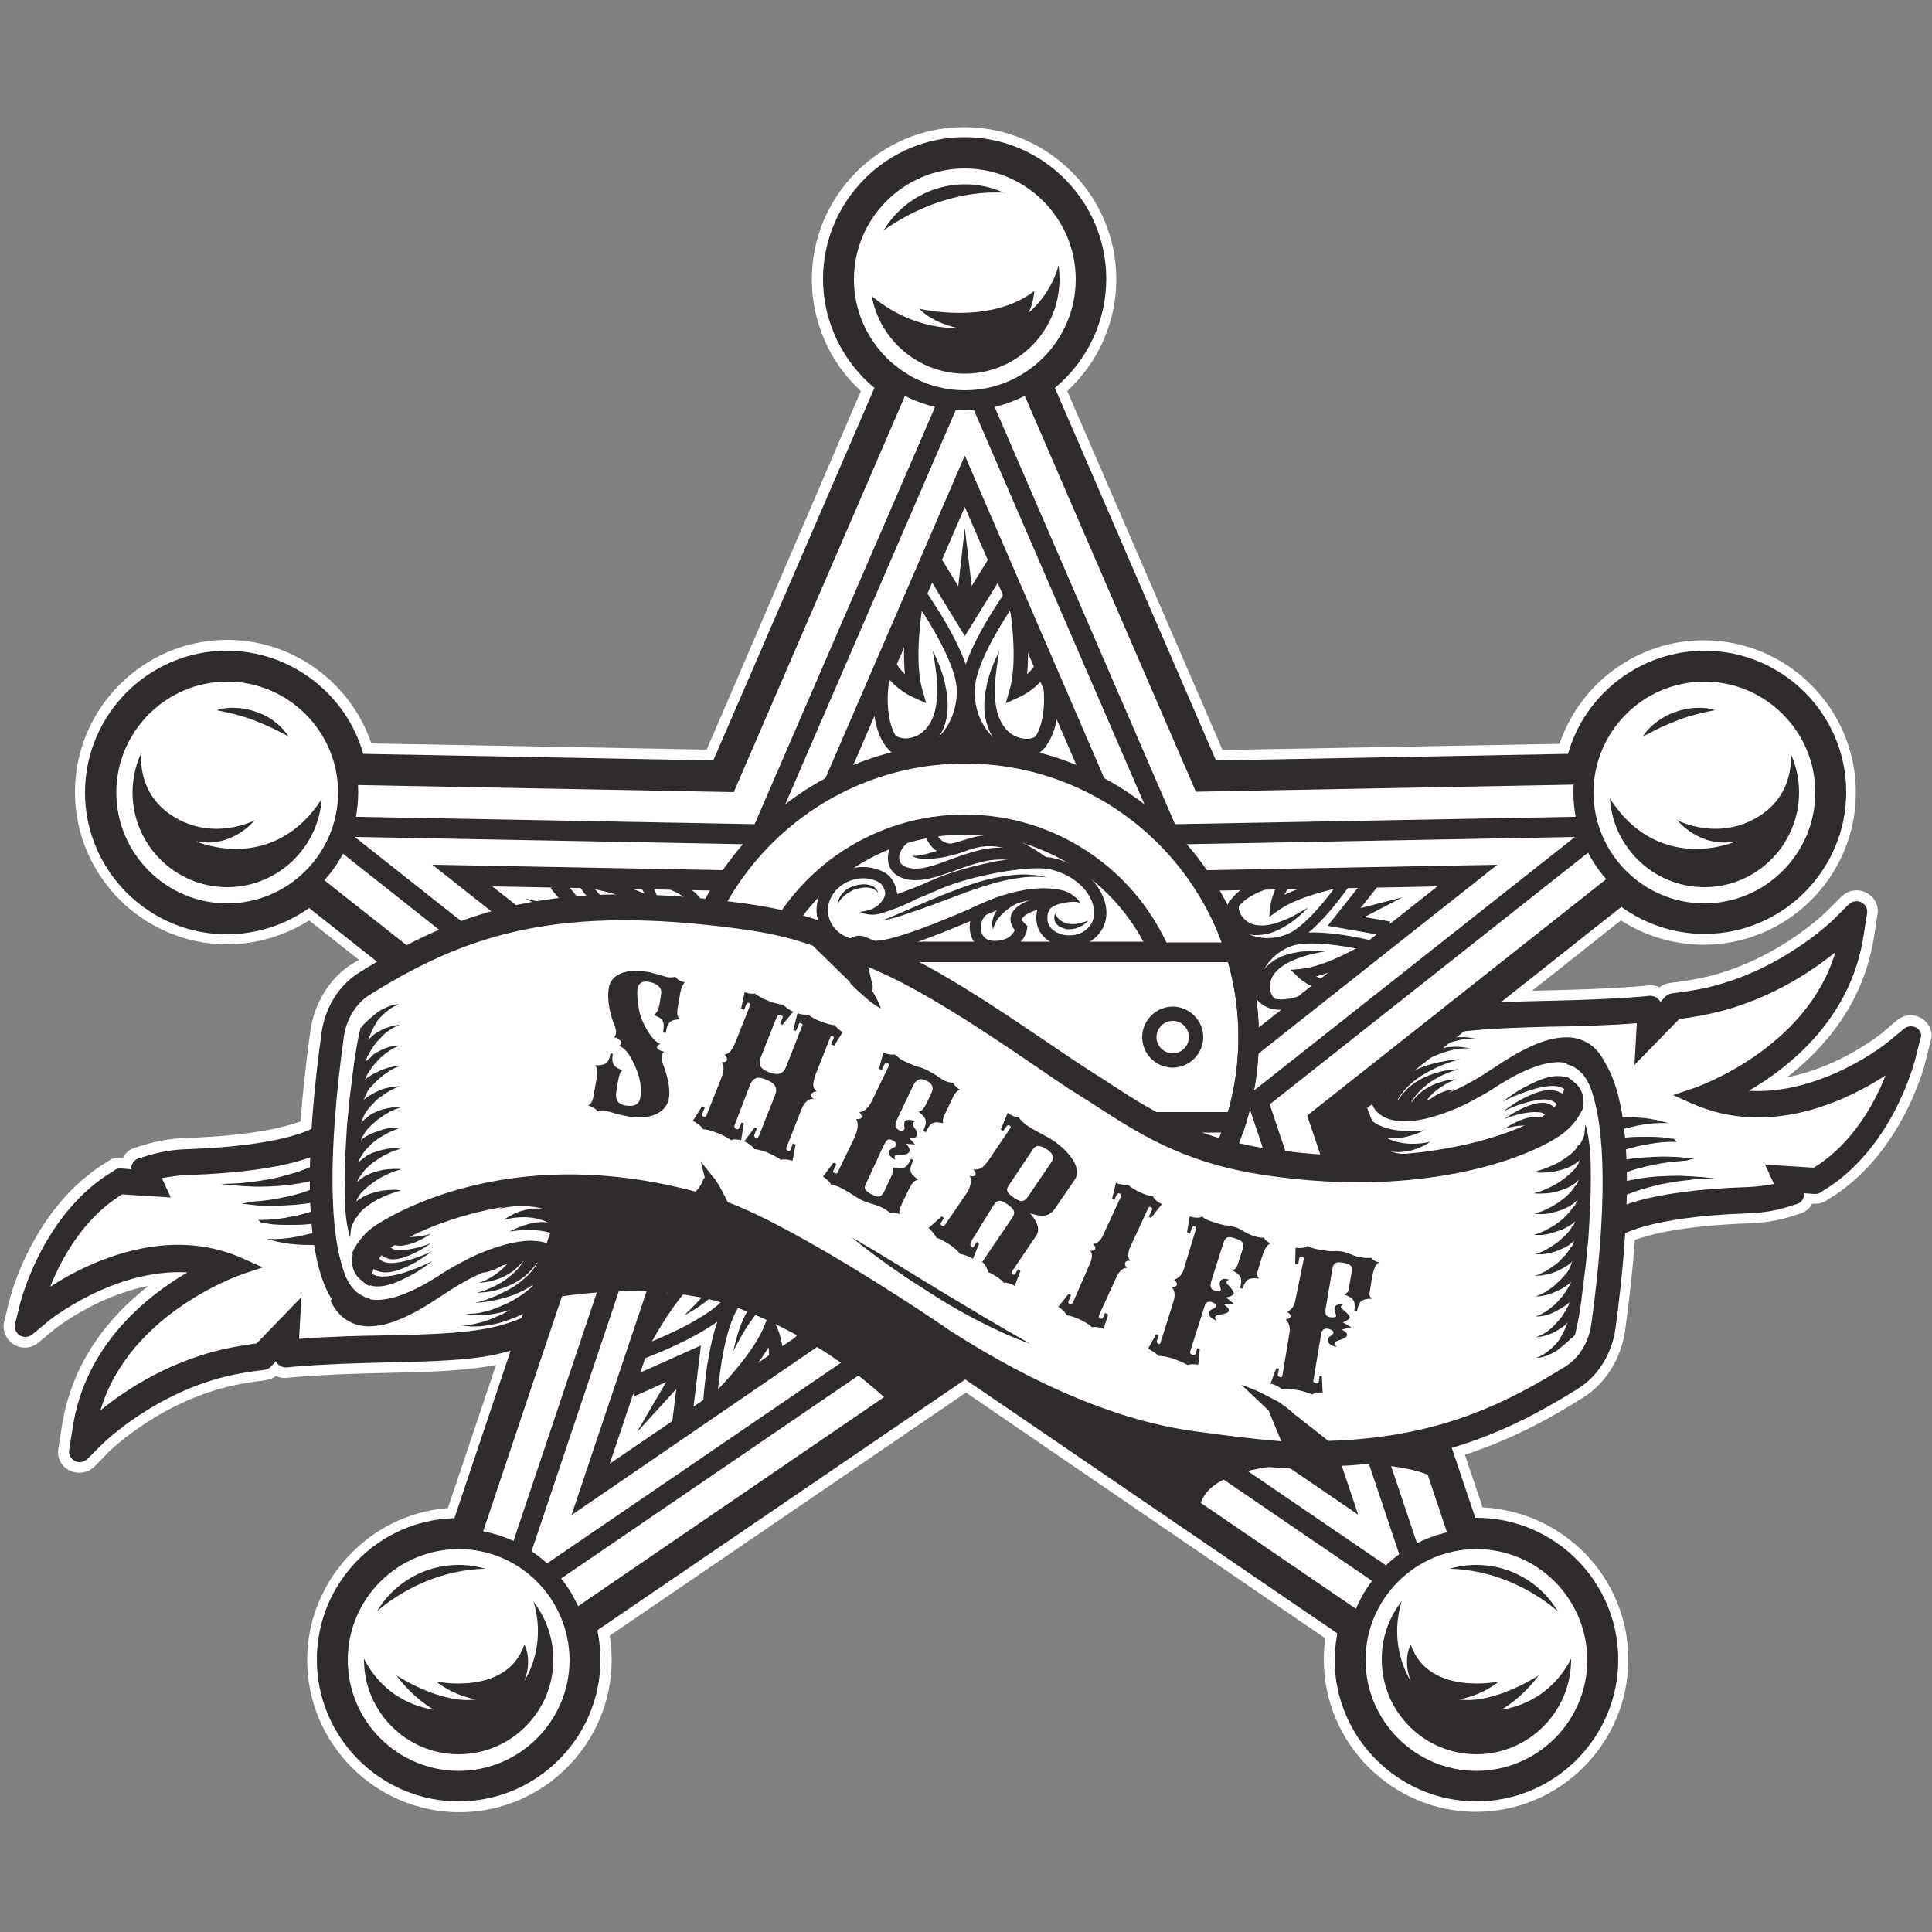 <?xml version="1.0" encoding="utf-8"?>
<!-- Generator: Adobe Illustrator 23.0.1, SVG Export Plug-In . SVG Version: 6.00 Build 0)  -->
<svg version="1.1" id="Слой_1" xmlns="http://www.w3.org/2000/svg" xmlns:xlink="http://www.w3.org/1999/xlink" x="0px" y="0px"
	 viewBox="0 0 500 500" style="enable-background:new 0 0 500 500;" xml:space="preserve">
<rect x="0" y="0" width="500" height="500" fill="#808080" stroke="none"/>
<style type="text/css">
	.st0{fill:#FFFFFF;}
	.st1{fill:#2F2C2B;}
</style>
<g>
	<g>
		<g>
			<path class="st0" d="M497.4,263.6c-2-1.3-4.6-1.1-6.4,0.4l-4,3.4c-0.5,0.4-11,8.8-24.5,11.4c10-7.8,19.9-19.5,22.5-36.4l0.9-5.7
				c0.4-2.4-0.8-4.7-3-5.7c-2.1-1.1-4.7-0.6-6.4,1.1l-3.8,3.8c-0.1,0.1-14.2,14.1-34.5,17.6c-1.7,0.3-3.5,0.6-5.4,0.8l-0.6,0.1
				c-1,0.1-1.9,0.5-2.7,1.1c-0.9-0.4-1.8-0.6-2.8-0.5l-2,0.2c-8.2,0.7-16.2,0.9-24,1.1c-1.4,0-2.8,0.1-4.2,0.1l23-18.2
				c6.3,4.1,13.9,6.3,21.4,6.3c21.7,0,39.4-17.7,39.4-39.4c0-21.7-17.7-39.4-39.4-39.4c-16.9,0-31.9,10.9-37.3,26.8l-87.2,1.6
				l-40.2-92.9c8.1-7.5,12.7-17.9,12.7-28.9c0-21.7-17.7-39.4-39.4-39.4s-39.4,17.7-39.4,39.4c0,11,4.6,21.5,12.7,28.9L182.9,194
				l-86.8-1.6c-5.4-15.9-20.4-26.8-37.3-26.8c-21.7,0-39.4,17.7-39.4,39.4c0,21.7,17.7,39.4,39.4,39.4c7.4,0,14.9-2.2,21.2-6.2
				l12.9,10.2c-0.6,0.3-1.1,0.7-1.7,1c-5.8,3.6-9.9,10.2-10.9,17.5c-1.1,8.2-2,16.1-2.5,23.3c-3.7,1.4-12.3,3.7-29.5,4.3
				c-3.8,0.1-7.5,0.7-11,1.8L35,297c-1.4,0.4-2.5,1.3-3.2,2.6l-0.4,0c-1.1-0.1-2.2,0.1-3.3,0.8l-0.4,0.3
				c-18.9,11.3-25,34.6-25.2,35.6l-1.4,5.6c-0.6,2.3,0.4,4.7,2.4,6c2,1.3,4.6,1.1,6.4-0.4l4.1-3.4c0.1-0.1,10.8-8.7,24.4-11.3
				c-10,7.8-19.8,19.5-22.4,36.4l-0.9,5.7c-0.4,2.4,0.8,4.7,3,5.7c2.1,1,4.7,0.6,6.4-1.1l3.7-3.8c0.1-0.1,14.3-14.1,34.5-17.6
				c1.7-0.3,3.5-0.6,5.4-0.8l0.6-0.1c1-0.1,1.9-0.5,2.7-1.1c0.9,0.4,1.8,0.6,2.8,0.5l2-0.2c8.2-0.7,16.2-0.9,24-1.1
				c9.3-0.2,18.1-0.4,25.5-1.6c0.9-0.1,1.8-0.3,2.7-0.5l-12.5,37.1c-20.3,1.5-36.4,18.8-36.4,39.3c0,21.7,17.7,39.4,39.4,39.4
				c21.7,0,39.4-17.7,39.4-39.4c0-2.1-0.2-4.2-0.5-6.3l92.2-62.9L343,424c-0.3,1.9-0.4,3.7-0.4,5.5c0,21.7,17.7,39.4,39.4,39.4
				c21.7,0,39.4-17.7,39.4-39.4c0-21.1-16.6-38.3-37.7-39.4l-4.6-13.6c12.8-4.2,23-10,30.6-14.8c5.8-3.6,9.9-10.2,10.9-17.5
				c1.1-8.2,2-16,2.5-23.3c3.7-1.4,12.3-3.7,29.5-4.3c3.8-0.1,7.5-0.7,11-1.8l2.2-0.7c1.4-0.4,2.5-1.3,3.2-2.6l0.5,0
				c1.1,0.1,2.2-0.2,3.2-0.8l0.4-0.3c19-11.3,25-34.6,25.2-35.6l1.4-5.6C500.4,267.3,499.4,264.9,497.4,263.6z"/>
		</g>
	</g>
	<g>
		<g>
			<g>
				<path class="st1" d="M144.5,289.9c0-3.6-1.3-6.6-3.8-8.7c-11.3-9.2-46.9,4.8-57.7,9.4c-0.4,0.1-0.8,0.4-1.1,0.8
					c-0.1,0.1-6.7,5.1-33.5,6c-3.6,0.1-7,0.7-10.3,1.7l-2.2,0.7c-0.8,0.2-1.4,0.8-1.7,1.5c-0.2,0.4-0.3,0.9-0.2,1.3l-2.7-0.2
					c-0.6-0.1-1.1,0.1-1.6,0.4l-0.4,0.3c-18,10.7-23.7,33-24,33.9l-1.4,5.6c-0.3,1.1,0.2,2.3,1.2,3c1,0.6,2.3,0.5,3.2-0.2l4.1-3.4
					c0.2-0.2,17.1-13.8,36.1-12.7c-11.1,6.5-26.5,19.1-29.7,40.2l-0.9,5.7c-0.2,1.2,0.4,2.3,1.5,2.9c0.4,0.2,0.8,0.3,1.2,0.3
					c0.7,0,1.4-0.3,2-0.8l3.8-3.8c0.1-0.1,14.8-14.7,36-18.4c1.8-0.3,3.6-0.6,5.5-0.8l0.6-0.1c0.6-0.1,1.2-0.4,1.6-0.8l1.3-1.4
					c0.1,0.3,0.3,0.5,0.6,0.8c0.6,0.6,1.4,0.8,2.1,0.8l2-0.2c8.3-0.7,16.3-0.9,24.1-1.1c9.2-0.2,18-0.4,25.1-1.5
					c16-2.5,29.6-12.4,29.6-21.7c0-2.9-1.4-6.3-3.3-11C148.5,310.9,144.4,300.8,144.5,289.9z"/>
			</g>
		</g>
		<g>
			<g>
				<path class="st1" d="M496,266c-1-0.6-2.3-0.5-3.2,0.2l-4.1,3.4c-0.3,0.3-17.1,13.8-36.1,12.7c11.1-6.5,26.5-19.1,29.7-40.2
					l0.9-5.7c0.2-1.2-0.4-2.3-1.5-2.9c-1.1-0.5-2.3-0.3-3.2,0.5l-3.8,3.8c-0.1,0.1-14.8,14.7-36,18.4c-1.8,0.3-3.6,0.6-5.5,0.8
					l-0.6,0.1c-0.6,0.1-1.2,0.4-1.6,0.8l-1.3,1.4c-0.1-0.3-0.3-0.5-0.6-0.8c-0.6-0.6-1.4-0.8-2.1-0.8l-2,0.2
					c-8.3,0.7-16.3,0.9-24.1,1.1c-9.2,0.2-18,0.4-25.1,1.5c-16,2.5-29.6,12.4-29.6,21.7c0,2.9-0.8,7.6,1.1,12.4
					c3,7.3,9.2,16,9.1,26.9c0,3.6,1.3,6.6,3.8,8.7c2.5,2.1,6.3,3.1,11.3,3.1c1.4,0,3-0.1,4.7-0.3c16-1.6,37.5-10.4,41.7-12.2
					c0.4-0.1,0.8-0.5,1.1-0.8c0.1,0,6.7-5.1,33.5-6c3.6-0.1,7.1-0.7,10.3-1.7l2.2-0.7c0.8-0.2,1.4-0.8,1.7-1.5
					c0.2-0.4,0.3-0.9,0.2-1.3l2.7,0.2c0.6,0,1.1-0.1,1.6-0.4l0.4-0.3c18.1-10.8,23.7-33,24-33.9l1.4-5.6
					C497.5,267.8,497,266.6,496,266z"/>
			</g>
		</g>
	</g>
	<g>
		<g>
			<g>
				<g>
					<path class="st0" d="M84.7,295c0,0-5.9,6.1-36.3,7.1c-3.3,0.1-6.4,0.6-9.3,1.5l1.9,4.1l-9.9-0.7C14.7,317,9.5,338,9.5,338
						s26.6-22.1,53-10.3c0,0-34.6,11.3-39.4,42.4c0,0,15.3-15.6,38.4-19.6c1.9-0.3,3.8-0.6,5.7-0.9l8.8-9.1l-0.5,8.2
						c18.5-1.6,36.4-0.6,48.9-2.6c15.7-2.4,25.8-11.6,25.8-17c0-5.4-10.4-20.9-10.2-39.3C140.2,271.5,84.7,295,84.7,295z"/>
				</g>
			</g>
		</g>
		<g>
			<g>
				<g>
					<path class="st1" d="M20.5,375.5l0.9-5.7c3.8-24.9,25.4-37.4,35.5-42c-23.5-6.7-46.2,11.7-46.4,11.9l-4.1,3.4l1.4-5.6
						c0.2-0.9,5.6-22,22.7-32.2l0.4-0.3l7.2,0.5l-1.5-3.2l2.2-0.7c3.1-0.9,6.3-1.4,9.7-1.5c28.7-1,35.1-6.6,35.2-6.6l0.3-0.3
						l0.3-0.1c4.5-1.9,44.3-18.4,54.8-9.8c1.9,1.5,2.9,3.8,2.8,6.5c-0.1,11.5,4.1,21.8,7.1,29.4c1.8,4.4,3.1,7.6,3.1,9.9
						c0,7-11.3,16.5-27.3,19c-6.9,1.1-15.6,1.3-24.8,1.5c-7.8,0.2-15.9,0.4-24.3,1.1l-2,0.2l0.3-5.6l-6.1,6.2l-0.6,0.1
						c-1.9,0.3-3.8,0.5-5.6,0.9c-22.3,3.9-37.4,19-37.5,19.2L20.5,375.5z M41.3,322.4c6.9-0.7,14.3,0,21.8,3.4L68,328l-5.1,1.7
						c-0.3,0.1-29.4,9.9-36.9,35.3c6.1-5,18.6-13.6,35.2-16.5c1.7-0.3,3.4-0.6,5.2-0.8L78,335.7l-0.6,10.8
						c7.7-0.6,15.2-0.8,22.5-0.9c9.1-0.2,17.6-0.4,24.4-1.5c15-2.3,24.2-11,24.2-14.9c0-1.4-1.3-4.7-2.7-8.2
						c-3-7.5-7.6-18.7-7.5-31.1c0-1.4-0.4-2.4-1.4-3.2c-7.6-6.2-39.4,5.1-51.3,10.1c-1.7,1.4-9.6,6.4-37.1,7.3
						c-2.3,0.1-4.5,0.4-6.6,0.8l2.3,5l-12.6-0.8c-10.3,6.3-16,17.3-18.6,23.9C18.7,329.3,29.1,323.7,41.3,322.4z"/>
				</g>
			</g>
		</g>
		<g>
			<g>
				<g>
					<path class="st1" d="M90.1,331.4c0.8,1.7,1.8,3,3.2,3.9c1.4,0.8,3,1.2,4.7,1.1c3.5-0.1,7.1-1.6,10.5-3.3c1.7-0.9,3.4-1.9,5-2.9
						c1.6-1.1,3.4-2.2,5.2-3.1c3.5-2,7.2-3.6,11-4.7c1.9-0.6,3.9-1,5.8-1.2c2-0.2,4-0.1,6,0.5c1,0.3,2,0.9,2.9,1.7
						c0.4,0.4,0.8,0.9,1.1,1.5c0.3,0.5,0.6,1.3,0.6,2c0.1,1.5-0.6,2.8-1.2,3.8c-0.7,1-1.4,1.8-2.3,2.5c-3.2,2.8-6.9,4.6-10.6,5.8
						c-1.9,0.6-3.8,1-5.8,1.3c-1,0.1-2,0.1-2.9,0.1c-1-0.1-1.9-0.2-2.9-0.4c1,0,1.9,0,2.9-0.1c0.9-0.1,1.9-0.4,2.8-0.6
						c1.8-0.5,3.6-1.3,5.4-2.1c1.7-0.9,3.4-1.9,4.9-3.1c1.5-1.2,3-2.5,4.2-3.9c0.6-0.7,1.1-1.4,1.4-2c0.2-0.3,0.2-0.6,0.3-0.8
						c0-0.1,0-0.1,0.1-0.1c0.1,0,0.3,0,0.5,0c0.1,0,0.2,0,0.3-0.1c0.2-0.1,0.4-0.2,0.5-0.3c0.4-0.3,0.5-0.6,0.3-0.8
						c-0.4-0.3-0.5-0.7-0.9-0.9c-0.6-0.6-1.4-1-2.2-1.2c-1.7-0.5-3.5-0.5-5.3-0.3c-1.8,0.2-3.7,0.7-5.4,1.3
						c-3.6,1.2-7.1,2.9-10.4,4.9c-1.7,1-3.3,2.1-5,3.2c-1.7,1.1-3.4,2.2-5.2,3.2c-3.6,1.9-7.3,3.7-11.5,4c-2.1,0.2-4.3-0.1-6.4-1.3
						c-2.1-1.1-3.7-3.2-4.7-5.3L90.1,331.4z"/>
				</g>
			</g>
		</g>
		<g>
			<g>
				<g>
					<path class="st1" d="M88.6,334.4c0.8,1.7,1.8,3,3.2,3.9c1.4,0.8,3,1.2,4.7,1.1c3.5-0.1,7.1-1.6,10.5-3.3c1.7-0.9,3.4-1.9,5-2.9
						c1.6-1.1,3.4-2.2,5.2-3.1c3.5-2,7.2-3.6,11-4.7c1.9-0.6,3.9-1,5.8-1.2c2-0.2,4-0.1,6,0.5c1,0.3,2,0.9,2.9,1.7
						c0.4,0.4,0.8,0.9,1.1,1.5c0.3,0.5,0.6,1.3,0.6,2c0.1,1.5-0.6,2.8-1.2,3.8c-0.7,1-1.4,1.8-2.3,2.5c-3.2,2.8-6.9,4.6-10.6,5.8
						c-1.9,0.6-3.8,1-5.8,1.2c-1,0.1-2,0.1-2.9,0.1c-1-0.1-1.9-0.2-2.9-0.4c1,0.1,1.9,0,2.9-0.1c0.9-0.1,1.9-0.4,2.8-0.6
						c1.8-0.5,3.6-1.3,5.4-2.1c1.7-0.9,3.4-1.9,4.9-3.1c1.5-1.2,3-2.5,4.2-3.9c0.6-0.7,1.1-1.4,1.4-2c0.2-0.3,0.2-0.6,0.3-0.8
						c0-0.1,0-0.1,0.1-0.1c0.1,0,0.3,0,0.5,0c0.1,0,0.2,0,0.3-0.1c0.2-0.1,0.4-0.2,0.5-0.3c0.4-0.3,0.5-0.6,0.3-0.8
						c-0.4-0.3-0.5-0.7-0.9-0.9c-0.6-0.6-1.4-1-2.2-1.2c-1.7-0.5-3.5-0.5-5.3-0.3c-1.8,0.2-3.7,0.7-5.4,1.3
						c-3.6,1.2-7.1,2.9-10.4,4.9c-1.7,1-3.3,2.1-5,3.2c-1.7,1.1-3.4,2.2-5.2,3.2c-3.6,1.9-7.3,3.7-11.5,4c-2.1,0.2-4.3-0.1-6.4-1.3
						c-2.1-1.1-3.7-3.2-4.7-5.3L88.6,334.4z"/>
				</g>
			</g>
		</g>
		<g>
			<g>
				<g>
					<g>
						<path class="st1" d="M133.4,323.8c-0.3,0.6-0.6,0.9-0.9,1.4c-0.3,0.4-0.7,0.7-1,1.1c-0.7,0.6-1.4,1.2-2.2,1.6
							c-0.8,0.4-1.5,0.8-2.3,1c-0.8,0.3-1.6,0.4-2.4,0.5c0.7-0.4,1.4-0.8,2-1.4c0.6-0.5,1.2-1.1,1.7-1.7c0.5-0.6,0.9-1.3,1.3-2
							c0.2-0.3,0.3-0.7,0.5-1.1c0.1-0.2,0.1-0.4,0.2-0.5c0-0.2,0.1-0.4,0.1-0.4L133.4,323.8z"/>
					</g>
				</g>
			</g>
			<g>
				<g>
					<g>
						<path class="st1" d="M136.9,323.7c-0.1,0.3-0.2,0.5-0.3,0.7c-0.1,0.2-0.2,0.4-0.3,0.5c-0.2,0.3-0.4,0.7-0.6,1
							c-0.4,0.6-0.9,1.2-1.4,1.7c-1,1-2.1,1.8-3.2,2.4c-1.1,0.6-2.3,1.1-3.5,1.4c-0.6,0.2-1.2,0.3-1.8,0.4L124,332l1.7-0.7
							c0.5-0.3,1.1-0.5,1.6-0.9c1-0.6,2-1.3,2.9-2.2c0.9-0.8,1.6-1.8,2.2-2.8c0.3-0.5,0.6-1,0.8-1.6c0.1-0.3,0.2-0.5,0.3-0.8
							c0-0.1,0.1-0.3,0.1-0.4c0-0.1,0.1-0.3,0.1-0.3L136.9,323.7z"/>
					</g>
				</g>
			</g>
			<g>
				<g>
					<g>
						<path class="st1" d="M140,324.9c-0.1,0.4-0.2,0.6-0.4,0.8c-0.1,0.2-0.3,0.4-0.4,0.7c-0.3,0.4-0.5,0.8-0.8,1.2
							c-0.6,0.7-1.2,1.4-1.8,2c-1.3,1.2-2.7,2.1-4.2,2.8c-1.4,0.7-3,1.2-4.4,1.6c-0.8,0.2-1.5,0.3-2.3,0.4l-2.3,0.2l2.2-0.7
							c0.7-0.3,1.4-0.6,2.1-0.9c1.4-0.7,2.7-1.4,3.9-2.4c1.2-0.9,2.3-2,3.2-3.2c0.4-0.6,0.9-1.2,1.2-1.9c0.2-0.3,0.3-0.7,0.5-1
							c0.1-0.2,0.1-0.3,0.2-0.5c0-0.1,0.1-0.4,0.1-0.4L140,324.9z"/>
					</g>
				</g>
			</g>
			<g>
				<g>
					<g>
						<path class="st1" d="M143.2,326.1c-0.1,0.5-0.2,0.7-0.4,1c-0.1,0.3-0.3,0.5-0.5,0.8c-0.3,0.5-0.7,1-1,1.4
							c-0.7,0.9-1.5,1.6-2.3,2.3c-1.6,1.4-3.4,2.4-5.1,3.1c-1.8,0.8-3.6,1.3-5.4,1.7l-2.7,0.5l-2.8,0.3l2.7-0.8l2.6-1
							c1.7-0.8,3.4-1.6,4.9-2.6c1.5-1,3-2.2,4.2-3.6c0.6-0.7,1.1-1.4,1.6-2.2c0.2-0.4,0.4-0.8,0.6-1.2c0.1-0.2,0.2-0.4,0.2-0.6
							c0.1-0.2,0.1-0.4,0.1-0.5L143.2,326.1z"/>
					</g>
				</g>
			</g>
		</g>
		<g>
			<g>
				<g>
					<path class="st1" d="M84.8,304.3c-1.3,0.5-2.4,0.8-3.5,1.1c-1.2,0.3-2.3,0.6-3.5,0.8c-2.3,0.4-4.6,0.7-7,0.8
						c-2.3,0.1-4.6,0.2-6.9,0c-1.2,0-2.3-0.2-3.4-0.2c-1.1-0.1-2.3-0.3-3.4-0.4c1.1,0,2.3-0.1,3.4-0.1c1.1-0.1,2.3-0.1,3.4-0.3
						c2.3-0.2,4.5-0.6,6.8-1c2.2-0.5,4.4-1.1,6.6-1.8c1.1-0.4,2.1-0.8,3.2-1.2c1-0.4,2.1-0.9,3-1.4l0.7,1.9L84.8,304.3z"/>
				</g>
			</g>
			<g>
				<g>
					<path class="st1" d="M83.9,306.4l0.6,1.9l0.6,1.9c-1.1,0.4-2.1,0.6-3.1,0.8c-1,0.2-2,0.4-3,0.5c-2,0.3-4,0.4-6,0.5
						c-1.8,0.1-3.5,0.1-5.3,0c-0.9,0-1.8-0.1-2.6-0.2c-0.9-0.1-1.7-0.2-2.6-0.3c0.5-0.1,1-0.1,1.5-0.3c0.3-0.1,0.6-0.2,0.9-0.2
						c0.4,0,0.8,0,1.2-0.1c2.1-0.1,4.1-0.4,6.2-0.8c0.8-0.2,1.6-0.3,2.4-0.5c1.2-0.3,2.5-0.6,3.7-1c0.4-0.1,0.7-0.2,1.1-0.4
						c0.6-0.2,1.2-0.4,1.8-0.7C82.1,307.2,83.1,306.8,83.9,306.4z"/>
				</g>
			</g>
			<g>
				<g>
					<path class="st1" d="M84.4,312.2l0.4,1.9l0.4,1.9c-0.9,0.2-1.8,0.4-2.6,0.5c-0.8,0.1-1.7,0.2-2.5,0.3c-1.7,0.2-3.4,0.2-5.1,0.2
						c-1.2,0-2.5,0-3.7-0.1c-0.6,0-1.2-0.1-1.8-0.2c-0.6-0.1-1.2-0.2-1.8-0.2c-0.2-0.1-0.4-0.2-0.5-0.4c-0.1-0.1-0.2-0.2-0.3-0.4
						c0.4,0,0.8,0,1.1,0c1.9,0,3.8-0.2,5.6-0.5c0.7-0.1,1.4-0.3,2.2-0.4c1.1-0.2,2.2-0.5,3.3-0.8c0.3-0.1,0.7-0.2,1-0.3
						c0.6-0.2,1.1-0.4,1.7-0.5C82.7,312.9,83.6,312.5,84.4,312.2z"/>
				</g>
			</g>
			<g>
				<g>
					<path class="st1" d="M85.5,322c-1.4,0.1-2.8,0.2-4.2,0.2c-1.4,0-2.8,0-4.1-0.1c-1.4-0.1-2.7-0.2-4.1-0.5c-1.4-0.2-2.7-0.6-4-1
						c2.7,0.2,5.4-0.1,8-0.6c1.3-0.3,2.6-0.6,3.9-0.9c1.3-0.3,2.6-0.7,3.8-1.2l0.3,2L85.5,322z"/>
				</g>
			</g>
		</g>
		<g>
			<g>
				<g>
					<path class="st1" d="M140.9,306.5l5.3,14.6c0,0-3.2-4-14.3-2.4c0,0,5.6-3.1,9.9-2.3c0,0-4.3-2.6-11.4-0.7c0,0,4.3-3.5,10.1-2.9
						c0,0-4.9-1.5-11.2,0c0,0,5.7-3.6,9.3-4.3C142.3,307.9,140.9,306.5,140.9,306.5z"/>
				</g>
			</g>
		</g>
		<g>
			<g>
				<g>
					<polygon class="st1" points="132,323.8 144.4,328.4 145.3,326.8 143.8,324.1 140.1,322.4 135.8,322.7 					"/>
				</g>
			</g>
		</g>
	</g>
	<g>
		<g>
			<g>
				<g>
					<path class="st0" d="M416.2,316.3c0,0,5.9-6.1,36.3-7.1c3.3-0.1,6.4-0.6,9.3-1.5l-1.9-4.1l9.9,0.7
						c16.6-9.9,21.8-30.9,21.8-30.9s-26.6,22.1-53,10.3c0,0,34.6-11.3,39.4-42.4c0,0-15.3,15.6-38.4,19.6c-1.9,0.3-3.8,0.6-5.7,0.9
						l-8.8,9.1l0.5-8.2c-18.5,1.6-36.4,0.6-48.9,2.6c-15.7,2.4-25.8,11.6-25.8,17c0,5.4,10.4,20.9,10.2,39.3
						C360.7,339.8,416.2,316.3,416.2,316.3z"/>
				</g>
			</g>
		</g>
		<g>
			<g>
				<g>
					<path class="st1" d="M376,330.2c-6,0.6-11.1,0.1-14-2.2c-1.9-1.5-2.9-3.8-2.8-6.5c0.1-11.5-4.1-21.8-7.1-29.4
						c-1.8-4.4-3.1-7.6-3.1-9.9c0-7,11.3-16.5,27.3-19c6.9-1.1,15.6-1.3,24.8-1.5c7.8-0.2,15.9-0.4,24.3-1.1l2-0.2L427,266l6.1-6.2
						l0.6-0.1c1.9-0.3,3.8-0.5,5.6-0.9c22.3-3.9,37.4-19,37.5-19.2l3.8-3.8l-0.9,5.7c-3.8,24.9-25.4,37.4-35.5,42
						c23.5,6.7,46.2-11.7,46.4-11.9l4.1-3.4l-1.4,5.6c-0.2,0.9-5.6,22-22.7,32.2l-0.4,0.3l-7.2-0.5l1.5,3.2l-2.2,0.7
						c-3.1,0.9-6.3,1.4-9.7,1.5c-28.7,1-35.1,6.6-35.2,6.6l-0.3,0.3l-0.3,0.1C413.5,319.6,391.7,328.6,376,330.2z M380.9,266.7
						c-1.5,0.1-2.9,0.3-4.2,0.5c-15,2.3-24.2,11-24.2,14.9c0,1.4,1.3,4.7,2.7,8.2c3,7.5,7.6,18.7,7.5,31.1c0,1.4,0.4,2.4,1.4,3.2
						c7.6,6.2,39.4-5.1,51.3-10.1c1.7-1.4,9.6-6.4,37.1-7.3c2.3-0.1,4.5-0.4,6.6-0.8l-2.3-5l12.6,0.8c10.3-6.3,16-17.3,18.6-23.9
						c-8.9,5.8-29.4,16.5-50.1,7.3l-4.9-2.2l5.1-1.7c0.3-0.1,29.4-9.9,36.9-35.3c-6.1,5-18.6,13.6-35.2,16.5
						c-1.7,0.3-3.4,0.6-5.2,0.8l-11.6,11.9l0.6-10.8c-7.7,0.6-15.2,0.8-22.5,0.9C393.8,265.9,386.9,266.1,380.9,266.7z"/>
				</g>
			</g>
		</g>
		<g>
			<g>
				<g>
					<path class="st1" d="M410.8,279.9c-0.8-1.7-1.8-3-3.2-3.9c-1.4-0.8-3-1.2-4.7-1.1c-3.5,0.1-7.1,1.6-10.5,3.3
						c-1.7,0.9-3.4,1.9-5,2.9c-1.6,1.1-3.4,2.2-5.2,3.1c-3.5,2-7.2,3.6-11,4.7c-1.9,0.6-3.9,1-5.8,1.2c-2,0.2-4,0.1-6-0.5
						c-1-0.3-2-0.9-2.9-1.7c-0.4-0.4-0.8-0.9-1.1-1.5c-0.3-0.5-0.6-1.3-0.6-2c-0.1-1.5,0.6-2.8,1.2-3.8c0.7-1,1.4-1.8,2.3-2.5
						c3.2-2.8,6.9-4.6,10.6-5.8c1.9-0.6,3.8-1,5.8-1.3c1-0.1,2-0.1,2.9-0.1c1,0.1,1.9,0.2,2.9,0.4c-1,0-1.9,0-2.9,0.1
						c-0.9,0.1-1.9,0.4-2.8,0.6c-1.8,0.5-3.6,1.3-5.4,2.1c-1.7,0.9-3.4,1.9-4.9,3.1c-1.5,1.2-3,2.5-4.2,3.9c-0.6,0.7-1.1,1.4-1.4,2
						c-0.2,0.3-0.2,0.6-0.3,0.8c0,0.1,0,0.1-0.1,0.1c-0.1,0-0.3,0-0.5,0c-0.1,0-0.2,0-0.3,0.1c-0.2,0.1-0.4,0.2-0.5,0.3
						c-0.4,0.3-0.5,0.6-0.3,0.8c0.4,0.3,0.5,0.7,0.9,0.9c0.6,0.6,1.4,1,2.2,1.2c1.7,0.5,3.5,0.5,5.3,0.3c1.8-0.2,3.7-0.7,5.4-1.3
						c3.6-1.2,7.1-2.9,10.4-4.9c1.7-1,3.3-2.1,5-3.2c1.7-1.1,3.4-2.2,5.2-3.2c3.6-1.9,7.3-3.7,11.5-4c2.1-0.2,4.3,0.1,6.4,1.3
						c2.1,1.1,3.7,3.2,4.7,5.3L410.8,279.9z"/>
				</g>
			</g>
		</g>
		<g>
			<g>
				<g>
					<path class="st1" d="M412.3,277.3c-0.8-1.7-1.8-3-3.2-3.9c-1.4-0.8-3-1.2-4.7-1.1c-3.5,0.1-7.1,1.6-10.5,3.3
						c-1.7,0.9-3.4,1.9-5,2.9c-1.6,1.1-3.4,2.2-5.2,3.1c-3.5,2-7.2,3.6-11,4.7c-1.9,0.6-3.9,1-5.8,1.2c-2,0.2-4,0.1-6-0.5
						c-1-0.3-2-0.9-2.9-1.7c-0.4-0.4-0.8-0.9-1.1-1.5c-0.3-0.5-0.6-1.3-0.6-2c-0.1-1.5,0.6-2.8,1.2-3.8c0.7-1,1.4-1.8,2.3-2.5
						c3.2-2.8,6.9-4.6,10.6-5.8c1.9-0.6,3.8-1,5.8-1.2c1-0.1,2-0.1,2.9-0.1c1,0.1,1.9,0.2,2.9,0.4c-1-0.1-1.9,0-2.9,0.1
						c-0.9,0.1-1.9,0.4-2.8,0.6c-1.8,0.5-3.6,1.3-5.4,2.1c-1.7,0.9-3.4,1.9-4.9,3.1c-1.5,1.2-3,2.5-4.2,3.9c-0.6,0.7-1.1,1.4-1.4,2
						c-0.2,0.3-0.2,0.6-0.3,0.8c0,0.1,0,0.1-0.1,0.1c-0.1,0-0.3,0-0.5,0c-0.1,0-0.2,0-0.3,0.1c-0.2,0.1-0.4,0.2-0.5,0.3
						c-0.4,0.3-0.5,0.6-0.3,0.8c0.4,0.3,0.5,0.7,0.9,0.9c0.6,0.6,1.4,1,2.2,1.2c1.7,0.5,3.5,0.5,5.3,0.3c1.8-0.2,3.7-0.7,5.4-1.3
						c3.6-1.2,7.1-2.9,10.4-4.9c1.7-1,3.3-2.1,5-3.2c1.7-1.1,3.4-2.2,5.2-3.2c3.6-1.9,7.3-3.7,11.5-4c2.1-0.2,4.3,0.1,6.4,1.3
						c2.1,1.1,3.7,3.2,4.7,5.3L412.3,277.3z"/>
				</g>
			</g>
		</g>
		<g>
			<g>
				<g>
					<g>
						<path class="st1" d="M367.6,287.5c0.3-0.6,0.6-0.9,0.9-1.4c0.3-0.4,0.7-0.7,1-1.1c0.7-0.6,1.4-1.2,2.2-1.6
							c0.8-0.4,1.5-0.8,2.3-1c0.8-0.3,1.6-0.4,2.4-0.5c-0.7,0.4-1.4,0.8-2,1.4c-0.6,0.5-1.2,1.1-1.7,1.7c-0.5,0.6-0.9,1.3-1.3,2
							c-0.2,0.3-0.3,0.7-0.5,1.1c-0.1,0.2-0.1,0.4-0.2,0.5c0,0.2-0.1,0.4-0.1,0.4L367.6,287.5z"/>
					</g>
				</g>
			</g>
			<g>
				<g>
					<g>
						<path class="st1" d="M364,287.6c0.1-0.3,0.2-0.5,0.3-0.7c0.1-0.2,0.2-0.4,0.3-0.5c0.2-0.3,0.4-0.7,0.6-1
							c0.4-0.6,0.9-1.2,1.4-1.7c1-1,2.1-1.8,3.2-2.4c1.1-0.6,2.3-1.1,3.5-1.4c0.6-0.2,1.2-0.3,1.8-0.4l1.8-0.2l-1.7,0.7
							c-0.5,0.3-1.1,0.5-1.6,0.9c-1,0.6-2,1.3-2.9,2.2c-0.9,0.8-1.6,1.8-2.2,2.8c-0.3,0.5-0.6,1-0.8,1.6c-0.1,0.3-0.2,0.5-0.3,0.8
							c0,0.1-0.1,0.3-0.1,0.4c0,0.1-0.1,0.3-0.1,0.3L364,287.6z"/>
					</g>
				</g>
			</g>
			<g>
				<g>
					<g>
						<path class="st1" d="M360.9,286.4c0.1-0.4,0.2-0.6,0.4-0.8c0.1-0.2,0.3-0.4,0.4-0.7c0.3-0.4,0.5-0.8,0.8-1.2
							c0.6-0.7,1.2-1.4,1.8-2c1.3-1.2,2.7-2.1,4.2-2.8c1.4-0.7,3-1.2,4.4-1.6c0.8-0.2,1.5-0.3,2.3-0.4l2.3-0.2l-2.2,0.7
							c-0.7,0.3-1.4,0.6-2.1,0.9c-1.4,0.7-2.7,1.4-3.9,2.4c-1.2,0.9-2.3,2-3.2,3.2c-0.4,0.6-0.9,1.2-1.2,1.9c-0.2,0.3-0.3,0.7-0.4,1
							c-0.1,0.2-0.1,0.3-0.2,0.5c0,0.1-0.1,0.4-0.1,0.4L360.9,286.4z"/>
					</g>
				</g>
			</g>
			<g>
				<g>
					<g>
						<path class="st1" d="M357.7,285.2c0.1-0.5,0.2-0.7,0.4-1c0.1-0.3,0.3-0.5,0.5-0.8c0.3-0.5,0.7-1,1-1.4
							c0.7-0.9,1.5-1.6,2.3-2.3c1.6-1.4,3.4-2.4,5.1-3.1c1.8-0.8,3.6-1.3,5.4-1.7l2.7-0.5l2.8-0.3l-2.7,0.8l-2.6,1
							c-1.7,0.8-3.4,1.6-4.9,2.6c-1.5,1-3,2.2-4.2,3.6c-0.6,0.7-1.1,1.4-1.6,2.2c-0.2,0.4-0.4,0.8-0.6,1.2c-0.1,0.2-0.2,0.4-0.2,0.6
							c-0.1,0.2-0.1,0.4-0.1,0.5L357.7,285.2z"/>
					</g>
				</g>
			</g>
		</g>
		<g>
			<g>
				<g>
					<path class="st1" d="M416.1,307.1c1.3-0.5,2.4-0.8,3.5-1.1c1.2-0.3,2.3-0.6,3.5-0.8c2.3-0.4,4.6-0.7,7-0.8
						c2.3-0.1,4.6-0.2,6.9,0c1.2,0,2.3,0.2,3.4,0.2c1.1,0.1,2.3,0.3,3.4,0.4c-1.1,0-2.3,0.1-3.4,0.1c-1.1,0.1-2.3,0.1-3.4,0.3
						c-2.3,0.2-4.5,0.6-6.8,1c-2.2,0.5-4.4,1.1-6.6,1.8c-1.1,0.4-2.1,0.8-3.2,1.2c-1,0.4-2.1,0.9-3,1.4l-0.7-1.9L416.1,307.1z"/>
				</g>
			</g>
			<g>
				<g>
					<path class="st1" d="M415.9,301.2c1.1-0.4,2.1-0.6,3.1-0.8c1-0.2,2-0.4,3-0.5c2-0.3,4-0.4,6-0.5c1.8-0.1,3.5-0.1,5.3,0
						c0.9,0,1.8,0.1,2.6,0.2c0.9,0.1,1.7,0.2,2.6,0.3c-0.5,0.1-1,0.1-1.5,0.3c-0.3,0.1-0.6,0.2-0.9,0.2c-0.4,0-0.8,0-1.2,0.1
						c-2.1,0.1-4.1,0.4-6.2,0.8c-0.8,0.2-1.6,0.3-2.4,0.5c-1.2,0.3-2.5,0.6-3.7,1c-0.4,0.1-0.7,0.2-1.1,0.4
						c-0.6,0.2-1.2,0.4-1.8,0.7c-0.9,0.4-1.9,0.8-2.7,1.2l-0.6-1.9L415.9,301.2z"/>
				</g>
			</g>
			<g>
				<g>
					<path class="st1" d="M415.6,295.2c0.9-0.2,1.8-0.4,2.6-0.5c0.8-0.1,1.7-0.2,2.5-0.3c1.7-0.2,3.4-0.2,5.1-0.2
						c1.2,0,2.5,0,3.7,0.1c0.6,0,1.2,0.1,1.8,0.2c0.6,0.1,1.2,0.2,1.8,0.2c0.2,0.1,0.4,0.2,0.5,0.4c0.1,0.1,0.2,0.2,0.3,0.4
						c-0.4,0-0.8,0-1.1,0c-1.9,0-3.8,0.2-5.6,0.5c-0.7,0.1-1.4,0.3-2.2,0.4c-1.1,0.2-2.2,0.5-3.3,0.8c-0.3,0.1-0.7,0.2-1,0.3
						c-0.6,0.2-1.1,0.4-1.7,0.5c-0.9,0.3-1.7,0.6-2.5,1l-0.4-1.9L415.6,295.2z"/>
				</g>
			</g>
			<g>
				<g>
					<path class="st1" d="M415.4,289.3c1.4-0.1,2.8-0.2,4.2-0.2c1.4,0,2.8,0,4.1,0.1c1.4,0.1,2.7,0.2,4.1,0.5c1.4,0.2,2.7,0.6,4,1
						c-2.7-0.2-5.4,0.1-8,0.6c-1.3,0.3-2.6,0.6-3.9,0.9c-1.3,0.3-2.6,0.7-3.8,1.2l-0.3-2L415.4,289.3z"/>
				</g>
			</g>
		</g>
		<g>
			<g>
				<g>
					<path class="st1" d="M359.3,304.3l-4.8-14.8c0,0,3.1,4.2,14.2,3c0,0-5.7,2.9-10,1.9c0,0,4.2,2.7,11.4,1.1c0,0-4.4,3.4-10.2,2.5
						c0,0,4.8,1.7,11.2,0.4c0,0-5.8,3.4-9.4,3.9C358,302.9,359.3,304.3,359.3,304.3z"/>
				</g>
			</g>
		</g>
		<g>
			<g>
				<polygon class="st1" points="368.9,287.5 356.5,282.9 355.6,284.5 357.1,287.3 360.8,289 365.2,288.6 				"/>
			</g>
		</g>
	</g>
	<g>
		<g>
			<g>
				<path class="st1" d="M441.1,168.4c-16.4,0-30.9,11.1-35.3,26.7l-91.1,1.7l-41.7-96.4c8.4-7,13.3-17.3,13.3-28.2
					c0-20.2-16.5-36.7-36.7-36.7C229.5,35.5,213,52,213,72.2c0,10.9,4.9,21.2,13.3,28.2l-41.7,96.4l-90.6-1.7
					c-4.4-15.6-18.9-26.7-35.3-26.7c-20.2,0-36.7,16.5-36.7,36.7s16.5,36.7,36.7,36.7c7.6,0,15.1-2.4,21.3-6.8l71.6,56.6l-34,101.3
					C97.9,393.4,82,409.6,82,429.5c0,20.2,16.5,36.7,36.7,36.7c20.2,0,36.7-16.5,36.7-36.7c0-2.5-0.3-5-0.8-7.6l95.2-64.9l96.3,65.7
					c-0.4,2.3-0.7,4.6-0.7,6.8c0,20.2,16.5,36.7,36.7,36.7c20.2,0,36.7-16.5,36.7-36.7s-16.5-36.7-36.7-36.7c-0.1,0-0.2,0-0.3,0
					l-34-101.3l71.8-56.8c6.2,4.5,13.8,7,21.5,7c20.2,0,36.7-16.5,36.7-36.7S461.3,168.4,441.1,168.4z"/>
			</g>
		</g>
		<g>
			<g>
				<g>
					<g>
						<g>
							<polygon class="st0" points="455.4,199.6 311.3,202.3 249.7,59.9 188.2,202.3 44,199.6 158,289.7 104.3,449.7 249.7,350.5 
								395.2,449.7 341.4,289.7 							"/>
						</g>
					</g>
				</g>
			</g>
			<g>
				<g>
					<g>
						<g>
							<path class="st1" d="M400.2,456.3L249.7,353.7L99.3,456.3l55.7-165.7L36.3,196.8l150.2,2.8l63.3-146.3L313,199.6l150.2-2.8
								l-118.7,93.8L400.2,456.3z M249.7,347.3l1.5,1l138.9,94.8l-51.8-154.4l109.3-86.4l-138.1,2.6L249.7,66.6l-59.8,138.4
								l-138.1-2.6l109.3,86.4l-51.8,154.4L249.7,347.3z"/>
						</g>
					</g>
				</g>
			</g>
			<g>
				<g>
					<g>
						<g>
							<path class="st1" d="M125,422.3l45.8-136.5l-94.5-74.7l119,2.2l54.4-125.8l54.4,125.8l119-2.2l-94.5,74.7l45.8,136.5
								l-124.7-85.1L125,422.3z M249.7,330.8l1.5,1l113.2,77.2l-42-125.1l85.2-67.3l-106.9,2l-51-117.9l-51,117.9l-106.9-2L177,284
								l-42,125.1L249.7,330.8z"/>
						</g>
					</g>
				</g>
			</g>
			<g>
				<g>
					<g>
						<g>
							<path class="st1" d="M147.9,392.1L185,281.6l-73.1-57.8l91.3,1.7l46.5-107.6l46.5,107.6l91.3-1.7l-73.1,57.8l37.1,110.4
								l-83.3-56.8l-36-0.8L147.9,392.1z M230.7,329.2L270,330l71.6,48.8l-33.3-99.1l63.7-50.3l-79.2,1.5l-43.1-99.7l-43.1,99.7
								l-79.2-1.5l63.7,50.3l-33.3,99.1L230.7,329.2z"/>
						</g>
					</g>
				</g>
			</g>
			<g>
				<g>
					<g>
						<g>
							<g>
								
									<ellipse transform="matrix(0.707 -0.707 0.707 0.707 -116.64 255.188)" class="st0" cx="249.7" cy="268.4" rx="73.4" ry="73.4"/>
							</g>
						</g>
					</g>
				</g>
				<g>
					<g>
						<g>
							<g>
								<path class="st1" d="M249.7,344.5c-42,0-76.1-34.1-76.1-76.1c0-42,34.1-76.1,76.1-76.1c42,0,76.1,34.1,76.1,76.1
									C325.8,310.3,291.7,344.5,249.7,344.5z M249.7,197.6c-39,0-70.8,31.8-70.8,70.8c0,39,31.8,70.8,70.8,70.8
									c39,0,70.8-31.8,70.8-70.8C320.5,229.3,288.8,197.6,249.7,197.6z"/>
							</g>
						</g>
					</g>
				</g>
				<g>
					<g>
						<g>
							<g>
								<path class="st1" d="M249.7,326c-22.9,0-43.6-13.6-52.8-34.5l-1.6-3.7h108.9l-1.6,3.7C293.3,312.5,272.6,326,249.7,326z
									 M203.5,293.1c9.1,16.9,26.8,27.7,46.2,27.7s37.1-10.7,46.2-27.7H203.5z"/>
							</g>
						</g>
					</g>
				</g>
				<g>
					<g>
						<g>
							<g>
								<path class="st1" d="M304.2,249H195.3l1.6-3.7c9.2-21,29.9-34.5,52.8-34.5s43.6,13.6,52.8,34.5L304.2,249z M203.5,243.7
									h92.4c-9.1-16.9-26.8-27.7-46.2-27.7S212.6,226.8,203.5,243.7z"/>
							</g>
						</g>
					</g>
				</g>
				<g>
					<g>
						<g>
							<g>
								<g>
									<path class="st1" d="M321.7,293.1h-144l-0.6-1.8c-2.3-7.4-3.5-15-3.5-22.8c0-7.8,1.2-15.5,3.5-22.8l0.6-1.8h144l0.6,1.8
										c2.3,7.4,3.5,15,3.5,22.8s-1.2,15.5-3.5,22.8L321.7,293.1z M181.6,287.8h136.2c1.8-6.3,2.7-12.8,2.7-19.4
										s-0.9-13.1-2.7-19.4H181.6c-1.8,6.3-2.7,12.8-2.7,19.4C178.9,275,179.8,281.5,181.6,287.8z"/>
								</g>
							</g>
						</g>
					</g>
				</g>
				<g>
					<g>
						<g>
							<g>
								<g>
									<path class="st1" d="M188.7,274.8c-3.5,0-6.4-2.9-6.4-6.4c0-3.5,2.9-6.4,6.4-6.4c3.5,0,6.4,2.9,6.4,6.4
										C195.2,271.9,192.3,274.8,188.7,274.8z M188.7,265c-1.9,0-3.4,1.5-3.4,3.4s1.5,3.4,3.4,3.4c1.9,0,3.4-1.5,3.4-3.4
										S190.6,265,188.7,265z"/>
								</g>
							</g>
						</g>
					</g>
					<g>
						<g>
							<g>
								<g>
									<path class="st1" d="M303.5,276.3c-4.4,0-7.9-3.6-7.9-7.9s3.6-7.9,7.9-7.9s7.9,3.6,7.9,7.9S307.8,276.3,303.5,276.3z
										 M303.5,264.2c-2.3,0-4.2,1.9-4.2,4.2c0,2.3,1.9,4.2,4.2,4.2c2.3,0,4.2-1.9,4.2-4.2C307.7,266.1,305.8,264.2,303.5,264.2z"
										/>
								</g>
							</g>
						</g>
					</g>
				</g>
				<g>
					<g>
						<g>
							<g>
								<g>
									<path class="st1" d="M229.2,315.5c-1.6,0-2.9-0.1-4-0.4l0,0c-6.3-1.5-11.3-5.6-12.9-10.7c-1-3.3-0.5-6.4,1.5-8.7
										c2.5-2.8,6.5-3.9,10.2-2.8c3.1,0.9,5.3,3.1,5.6,5.8c0.2,1.3,0.1,2.4-0.2,3.4c2-0.7,3.5-1.5,3.8-2.3
										c0.2-0.5-0.4-1.1-0.8-1.5l-0.5-0.5l0.1-0.7c0.3-2,2.3-5.8,8.2-5.9c0,0,0,0,0.1,0c3.1,0,5.4,1.7,6.1,4.5
										c0.3,1.1,0.3,2.3,0.1,3.3c5.4-2.3,14.5-6,20.2-7.4c5.7-1.3,11-0.7,14.6,1.8c2.5,1.7,4,4.2,4.4,7.2c0.5,3.9-1.4,7.8-5,10.2
										c-3.9,2.6-8.7,2.8-12.6,0.5c-1.8-1.1-2.9-3.5-3.1-5.5c-2,0.7-5.1,1.9-9.5,3.8C248.9,312.7,236.8,315.5,229.2,315.5z
										 M225.9,312.2c5.1,1.2,20.3-1.5,28.6-5.2c4.9-2.1,8.2-3.4,10.2-4.1c0.8-0.3,1.6-0.1,2.3,0.3c0.7,0.5,1.1,1.3,1.1,2.1
										c0,1.3,0.8,2.9,1.6,3.4c3.5,2,7.2,1.1,9.5-0.4c2.7-1.8,4.1-4.6,3.7-7.3c-0.3-2.2-1.4-4-3.2-5.2c-2.9-2-7.4-2.5-12.2-1.4
										c-8.2,1.9-23.9,9-24.1,9.1L242,301c1.3-0.7,2-2.9,1.6-4.6c-0.3-1.1-1.1-2.3-3.3-2.3c0,0,0,0,0,0c-3.6,0-4.8,1.8-5.2,2.7
										c1.2,1.6,1.2,2.9,0.9,3.8c-1.3,3.8-9.4,5.2-11,5.4l-0.5-2.9c0.4-0.1,2.6-0.8,2.1-4.1c-0.2-1.5-1.6-2.8-3.6-3.4
										c-2-0.6-5.1-0.4-7.2,2c-1.3,1.5-1.6,3.6-0.9,5.9C216.1,306.7,219.5,310.7,225.9,312.2L225.9,312.2z"/>
								</g>
							</g>
						</g>
					</g>
					<g>
						<g>
							<g>
								<g>
									<path class="st1" d="M257.7,323.6c-0.8,0-1.4-0.2-1.6-0.3l-0.8-0.4l0-0.9c0-0.3-0.3-2.7-3.1-3.1c-0.8-0.1-1.9,0.3-3.2,0.7
										c-4.4,1.5-11,3.8-22-4.6l1.5-2.5c0.1,0,7.1,3.4,14.7,1.7c2.9-0.6,5.5-1.6,8.1-2.5c4.6-1.7,8.5-3.1,12.4-1.9
										c2.5,0.8,4,2.6,4.2,4.9c0.2,3-2,6.3-4.9,7.5C260.4,323.4,258.8,323.6,257.7,323.6z M251.8,316c0.3,0,0.5,0,0.8,0.1
										c3.4,0.5,4.9,2.8,5.4,4.6c0.7,0,1.9-0.2,3.6-1c1.8-0.8,3.2-2.9,3.1-4.7c-0.1-1.1-0.7-1.9-2.1-2.3
										c-2.9-0.9-6.3,0.3-10.5,1.9c-2.5,0.9-5.3,1.9-8.4,2.6c-1.9,0.4-3.7,0.6-5.4,0.5c4.2,1,7.2,0,9.6-0.9
										C249.3,316.5,250.5,316,251.8,316z"/>
								</g>
							</g>
						</g>
					</g>
					<g>
						<g>
							<g>
								<g>
									<path class="st1" d="M246.6,302.2c-2.2,1.1-4.5,2.1-6.8,2.9c-2.3,0.8-4.7,1.5-7.2,1.9c-2.5,0.4-5,0.6-7.5,0.2
										c-0.3,0-0.6-0.1-0.9-0.1l-0.9-0.2c-0.6-0.1-1.2-0.4-1.8-0.7l-0.4-0.2c-0.1-0.1-0.3-0.2-0.4-0.3c-0.3-0.2-0.5-0.4-0.8-0.6
										c-0.3-0.2-0.5-0.5-0.7-0.7c-0.2-0.2-0.4-0.5-0.6-0.8c0.6,0.2,1.2,0.4,1.7,0.6c0.3,0.1,0.6,0.2,0.8,0.2
										c0.1,0,0.3,0.1,0.4,0.1l0.4,0.1c0.6,0.1,1.1,0.3,1.7,0.3l0.8,0.1c0.3,0,0.6,0,0.9,0c2.3,0.1,4.6-0.2,6.9-0.7
										c2.3-0.5,4.5-1.2,6.7-2.1c2.2-0.8,4.4-1.8,6.5-2.8L246.6,302.2z"/>
								</g>
							</g>
						</g>
					</g>
					<g>
						<g>
							<g>
								<g>
									<path class="st1" d="M219,303.8c1.1,0.4,5.1-0.2,6.5-1.1c1.3-0.9,2.1-1.4,2.1-1.4l1.5,2.9l-0.8,1.6l-5.5-0.1L219,303.8z"/>
								</g>
							</g>
						</g>
					</g>
					<g>
						<g>
							<g>
								<g>
									<path class="st1" d="M231.4,304.7c1.9-0.5,3.9-1.4,5.6-2.6c0.8-0.6,1.6-1.4,2.3-2.2c0.7-0.8,1.2-1.8,1.5-2.9
										c0.4,1.1,0.2,2.5-0.3,3.6c-0.5,1.2-1.3,2.2-2.1,3c-0.9,0.9-1.9,1.6-3,2.2c-1.1,0.6-2.3,1-3.6,1.2L231.4,304.7z"/>
								</g>
							</g>
						</g>
					</g>
					<g>
						<g>
							<g>
								<g>
									<path class="st1" d="M227,310.2c1.8,0.3,3.7,0.2,5.5,0.1c1.8-0.2,3.6-0.5,5.4-0.9c3.6-0.8,7-2,10.4-3.2
										c3.5-1.3,6.9-2.6,10.4-3.8c1.7-0.6,3.5-1.2,5.2-1.8c0.9-0.3,1.8-0.6,2.7-0.8c0.9-0.2,1.8-0.5,2.7-0.5
										c-0.9,0.2-1.8,0.5-2.6,0.9c-0.8,0.3-1.7,0.7-2.5,1.1l-5.1,2.2c-3.4,1.5-6.8,2.8-10.3,4.1c-3.5,1.3-7.1,2.4-10.7,3
										c-1.8,0.3-3.7,0.5-5.6,0.5C230.7,310.9,228.8,310.8,227,310.2z"/>
								</g>
							</g>
						</g>
					</g>
					<g>
						<g>
							<g>
								<g>
									<path class="st1" d="M260.7,304.5c1.1-0.5,2.2-1,3.3-1.5c1.1-0.5,2.2-0.9,3.4-1.3c1.2-0.4,2.4-0.8,3.7-1
										c1.4-0.1,2.7,0.2,3.8,0.7c-1.3,0.2-2.4,0.4-3.4,0.8c-1,0.4-2,1-3.1,1.6c-2.1,1.2-4.2,2.4-6.5,3.3L260.7,304.5z"/>
								</g>
							</g>
						</g>
					</g>
					<g>
						<g>
							<g>
								<g>
									<path class="st1" d="M271.4,302.3c-1.3,0.6-3.5,2.7-3,4.6s-1.7,0.4-1.7,0.4l-0.8-2.8l1.9-1.6l1.9-0.8L271.4,302.3z"/>
								</g>
							</g>
						</g>
					</g>
					<g>
						<g>
							<g>
								<g>
									<path class="st1" d="M247.7,317c1.1-0.4,2.2-0.8,3.4-1c1.1-0.3,2.3-0.6,3.5-0.7c1.2-0.2,2.4-0.3,3.6-0.3
										c1.2,0,2.5,0.2,3.5,0.8c-1.2-0.1-2.3,0.2-3.4,0.4c-1.1,0.3-2.2,0.6-3.2,1c-1.1,0.4-2.1,0.8-3.2,1.2l-3.1,1.3L247.7,317z"/>
								</g>
							</g>
						</g>
					</g>
					<g>
						<g>
							<g>
								<g>
									<path class="st1" d="M270.1,306.3c0.7,0.9,1.7,1.3,2.7,1.3c1,0.1,2-0.1,3-0.4c0.5-0.1,1-0.3,1.4-0.5
										c0.2-0.1,0.4-0.2,0.7-0.4c0.2-0.1,0.4-0.3,0.6-0.4c0.8-0.6,1.5-1.4,2.1-2.3c-0.1,1.1-0.7,2.2-1.5,3c-0.8,0.8-1.9,1.4-3,1.7
										c-1.1,0.3-2.3,0.5-3.4,0.2C271.5,308.2,270.4,307.3,270.1,306.3z"/>
								</g>
							</g>
						</g>
					</g>
					<g>
						<g>
							<g>
								<g>
									<path class="st1" d="M216.5,299.2c0.6-0.7,1.4-1.2,2.2-1.6c0.8-0.4,1.8-0.6,2.8-0.6c0.5,0,1,0.1,1.5,0.3
										c0.5,0.2,0.9,0.4,1.4,0.7c0.4,0.4,0.7,0.8,0.8,1.4c0.1,0.5,0.1,1.1-0.2,1.5c-0.4-0.9-0.9-1.4-1.5-1.7
										c-0.6-0.4-1.3-0.7-2.1-0.8c-0.8-0.1-1.6-0.1-2.4,0.1C218.2,298.6,217.4,298.8,216.5,299.2z"/>
								</g>
							</g>
						</g>
					</g>
				</g>
				<g>
					<g>
						<g>
							<g>
								<g>
									<path class="st1" d="M225,246.6c-3.5,0-6.7-0.8-9.1-2.5c-2.5-1.7-4.1-4.3-4.5-7.3c-0.5-3.9,1.4-7.9,5-10.3
										c3.9-2.6,8.8-2.8,12.7-0.6c1.9,1.1,2.9,3.6,3.1,5.5c2-0.7,5.2-1.9,9.7-3.9c8.3-3.6,24.5-6.9,30.8-5.4l0,0
										c6.4,1.5,11.4,5.7,13.1,10.9c1.1,3.3,0.5,6.5-1.5,8.8c-2.5,2.9-6.5,4-10.3,2.9c-3.1-0.9-5.3-3.2-5.7-5.9
										c-0.2-1.3-0.1-2.5,0.2-3.4c-2,0.7-3.6,1.5-3.9,2.3c-0.2,0.5,0.4,1.2,0.8,1.5l0.5,0.5l-0.1,0.7c-0.3,2-2.3,5.9-8.3,6
										c-3.2,0-5.5-1.7-6.3-4.6c-0.3-1.1-0.3-2.3-0.1-3.4c-5.5,2.3-14.7,6.1-20.5,7.5C228.7,246.3,226.8,246.6,225,246.6z
										 M223.4,227.3c-2,0-3.9,0.7-5.3,1.6c-2.7,1.8-4.1,4.7-3.8,7.4c0.3,2.3,1.4,4,3.2,5.3c2.9,2,7.5,2.5,12.4,1.4
										c8.3-1.9,24.2-9.2,24.4-9.2l1.3,2.7c-1.3,0.7-2.1,2.9-1.6,4.7c0.3,1.1,1.1,2.3,3.3,2.3c0,0,0,0,0,0c3.7,0,4.9-1.8,5.3-2.8
										c-1.3-1.6-1.2-3-0.9-3.9c1.3-3.9,9.5-5.2,11.1-5.5l0.5,2.9c-0.4,0.1-2.6,0.8-2.2,4.1c0.2,1.6,1.6,2.9,3.6,3.5
										c2,0.6,5.2,0.4,7.2-2c1.3-1.5,1.6-3.7,0.9-5.9c-1-3.3-4.5-7.3-10.9-8.9l0,0c-5.1-1.2-20.5,1.5-28.9,5.2
										c-4.9,2.2-8.3,3.4-10.3,4.1c-0.8,0.3-1.7,0.1-2.4-0.3c-0.7-0.5-1.1-1.3-1.1-2.2c0-1.3-0.8-2.9-1.6-3.4
										C226.2,227.6,224.8,227.3,223.4,227.3z"/>
								</g>
							</g>
						</g>
					</g>
					<g>
						<g>
							<g>
								<g>
									<path class="st1" d="M237,227.8c-1,0-2-0.1-3-0.4c-2.6-0.8-4.1-2.6-4.2-5c-0.2-3,2-6.4,5-7.6c4.2-1.8,6.2-1.2,6.7-1
										l0.9,0.4l0,0.9c0,0.3,0.3,2.7,3.2,3.2c0.8,0.1,1.9-0.3,3.3-0.7c4.5-1.5,11.2-3.8,22.3,4.6l-1.6,2.5
										c-0.1,0-7.1-3.5-14.8-1.8c-3,0.7-5.6,1.6-8.2,2.6C243.1,226.7,240,227.8,237,227.8z M239.6,216.5c-0.7,0-1.9,0.3-3.7,1
										c-1.8,0.8-3.3,2.9-3.2,4.7c0.1,1.1,0.8,1.9,2.1,2.3c3,0.9,6.4-0.3,10.7-1.9c2.5-0.9,5.4-2,8.5-2.7c1.9-0.4,3.7-0.6,5.5-0.5
										c-4.2-1-7.3,0-9.8,0.9c-1.7,0.6-3.2,1.1-4.7,0.8C241.7,220.6,240.2,218.3,239.6,216.5z"/>
								</g>
							</g>
						</g>
					</g>
					<g>
						<g>
							<g>
								<g>
									<path class="st1" d="M251.1,235.2c2.2-1.1,4.5-2.1,6.9-3c2.4-0.8,4.8-1.5,7.3-1.9c2.5-0.4,5.1-0.6,7.6-0.2
										c0.3,0,0.6,0.1,1,0.1l1,0.2c0.6,0.1,1.2,0.4,1.8,0.7l0.4,0.2c0.1,0.1,0.3,0.2,0.4,0.3c0.3,0.2,0.5,0.4,0.8,0.6
										c0.3,0.2,0.5,0.5,0.7,0.7c0.2,0.2,0.4,0.5,0.6,0.8c-0.7-0.2-1.2-0.4-1.8-0.6c-0.3-0.1-0.6-0.2-0.9-0.2
										c-0.1,0-0.3-0.1-0.4-0.1l-0.4-0.1c-0.6-0.1-1.1-0.3-1.7-0.3l-0.8-0.1c-0.3,0-0.6,0-0.9,0c-2.3-0.1-4.6,0.2-6.9,0.8
										c-2.3,0.5-4.6,1.3-6.8,2.1c-2.2,0.8-4.4,1.8-6.6,2.8L251.1,235.2z"/>
								</g>
							</g>
						</g>
					</g>
					<g>
						<g>
							<g>
								<g>
									<path class="st1" d="M279.1,233.5c-1.1-0.4-5.2,0.2-6.6,1.1c-1.4,0.9-2.1,1.4-2.1,1.4l-1.5-2.9l0.8-1.6l5.5,0.1
										L279.1,233.5z"/>
								</g>
							</g>
						</g>
					</g>
					<g>
						<g>
							<g>
								<g>
									<path class="st1" d="M266.5,232.6c-2,0.5-4,1.4-5.7,2.7c-0.9,0.6-1.6,1.4-2.3,2.2c-0.7,0.8-1.2,1.8-1.5,3
										c-0.4-1.2-0.2-2.5,0.3-3.7c0.5-1.2,1.3-2.2,2.2-3.1c0.9-0.9,1.9-1.6,3-2.2c1.1-0.6,2.3-1,3.6-1.2L266.5,232.6z"/>
								</g>
							</g>
						</g>
					</g>
					<g>
						<g>
							<g>
								<g>
									<path class="st1" d="M270.9,227.1c-1.8-0.3-3.7-0.2-5.5-0.1c-1.8,0.2-3.7,0.5-5.5,0.9c-3.6,0.8-7.1,2-10.6,3.3
										c-3.5,1.3-7,2.6-10.5,3.9c-1.8,0.6-3.5,1.2-5.3,1.8c-0.9,0.3-1.8,0.6-2.7,0.8c-0.9,0.2-1.8,0.5-2.8,0.5
										c0.9-0.2,1.8-0.5,2.6-0.9c0.9-0.4,1.7-0.7,2.6-1.1l5.1-2.2c3.4-1.5,6.9-2.9,10.4-4.2c3.5-1.3,7.1-2.4,10.9-3
										c1.9-0.3,3.8-0.5,5.6-0.5C267.2,226.4,269.1,226.5,270.9,227.1z"/>
								</g>
							</g>
						</g>
					</g>
					<g>
						<g>
							<g>
								<g>
									<path class="st1" d="M236.8,232.9c-1.1,0.5-2.2,1-3.3,1.5c-1.1,0.5-2.3,0.9-3.4,1.3c-1.2,0.4-2.4,0.9-3.8,1
										c-1.4,0.1-2.7-0.2-3.8-0.7c1.3-0.2,2.5-0.4,3.5-0.9c1-0.4,2-1.1,3.1-1.6c2.1-1.2,4.3-2.4,6.6-3.3L236.8,232.9z"/>
								</g>
							</g>
						</g>
					</g>
					<g>
						<g>
							<g>
								<g>
									<path class="st1" d="M226,235.1c1.3-0.6,3.5-2.7,3.1-4.7c-0.4-1.9,1.7-0.4,1.7-0.4l0.8,2.9l-1.9,1.6l-2,0.9L226,235.1z"/>
								</g>
							</g>
						</g>
					</g>
					<g>
						<g>
							<g>
								<g>
									<path class="st1" d="M250,220.2c-1.1,0.4-2.3,0.8-3.4,1.1c-1.2,0.3-2.3,0.6-3.5,0.7c-1.2,0.2-2.4,0.3-3.6,0.3
										c-1.2,0-2.5-0.2-3.5-0.8c1.2,0.1,2.3-0.2,3.4-0.4c1.1-0.3,2.2-0.6,3.3-1c1.1-0.4,2.1-0.8,3.2-1.2l3.2-1.4L250,220.2z"/>
								</g>
							</g>
						</g>
					</g>
					<g>
						<g>
							<g>
								<g>
									<path class="st1" d="M227.3,231.1c-0.7-0.9-1.7-1.3-2.7-1.4c-1-0.1-2,0.1-3,0.4c-0.5,0.1-1,0.3-1.4,0.6
										c-0.2,0.1-0.4,0.2-0.7,0.4c-0.2,0.1-0.4,0.3-0.6,0.4c-0.8,0.6-1.5,1.4-2.1,2.4c0.1-1.1,0.7-2.2,1.5-3
										c0.8-0.9,1.9-1.4,3-1.7c1.1-0.3,2.3-0.5,3.5-0.2C225.9,229.1,227,230,227.3,231.1z"/>
								</g>
							</g>
						</g>
					</g>
					<g>
						<g>
							<g>
								<g>
									<path class="st1" d="M281.6,238.3c-0.6,0.7-1.4,1.2-2.2,1.6c-0.9,0.4-1.8,0.6-2.8,0.6c-0.5,0-1-0.1-1.5-0.3
										c-0.5-0.2-1-0.4-1.4-0.8c-0.4-0.4-0.7-0.8-0.8-1.4c-0.1-0.5-0.1-1.1,0.2-1.5c0.4,0.9,0.9,1.4,1.5,1.8
										c0.6,0.4,1.3,0.7,2.1,0.8c0.8,0.1,1.6,0.1,2.4-0.1C279.9,238.8,280.7,238.6,281.6,238.3z"/>
								</g>
							</g>
						</g>
					</g>
				</g>
			</g>
			<g>
				<g>
					<g>
						<g>
							<g>
								<g>
									<polygon class="st1" points="247.1,159.5 249.7,136.7 252.4,159.5 									"/>
								</g>
							</g>
						</g>
					</g>
				</g>
				<g>
					<g>
						<g>
							<g>
								<g>
									<g>
										<polygon class="st1" points="249.7,164.6 238.6,146.5 243.1,143.7 249.7,154.5 256.4,143.7 260.9,146.5 										"/>
									</g>
								</g>
							</g>
						</g>
					</g>
					<g>
						<g>
							<g>
								<g>
									<g>
										<g>
											<path class="st1" d="M237.1,197c-0.8,0-1.6-0.1-2.4-0.3c-2.8-0.6-5.1-2.5-6.6-5.4c-3-5.9-2.6-15.6-0.3-21l9.1-21.1
												l1.9,2.7c0.5,0.7,11.7,16.2,12.5,25.8c0.5,6.1-2,12.4-6.2,16.1C242.7,196,240,197,237.1,197z M237.8,156.9l-6.5,15
												c-1.9,4.5-2.3,13,0.1,17.8c1,1.9,2.3,3.1,4,3.4c3.2,0.7,5.7-0.8,7.2-2.1c3.3-2.9,5.3-8.1,5-13
												C247.1,171.7,241,161.7,237.8,156.9z"/>
										</g>
									</g>
								</g>
							</g>
						</g>
						<g>
							<g>
								<g>
									<g>
										<g>
											<path class="st1" d="M239.7,182l-3.7-1.7c-0.3-0.1-6.2-2.9-8.2-8.5l3.6-1.3c0.6,1.6,1.7,2.9,2.8,4
												c-1-9.5,1.3-21.2,1.4-21.8l3.7,0.7c0,0.2-3.1,15.8-0.7,24.7L239.7,182z"/>
										</g>
									</g>
								</g>
							</g>
						</g>
						<g>
							<g>
								<g>
									<g>
										<g>
											<path class="st1" d="M231.9,190.5c0.2,0.1,0.6,0.3,1,0.4c0.5,0.1,1,0.2,1.5,0.2c1.1,0,2.1-0.3,3.1-0.8
												c1.9-1,3.4-2.9,4.2-5.4c0.8-2.4,0.9-5.2,0.8-8c-0.1-2.8-0.6-5.6-1.1-8.5c1.3,2.6,2.4,5.3,3.1,8.2
												c0.3,1.4,0.6,2.9,0.7,4.4c0.1,1.5,0.1,3.1-0.2,4.6c-0.3,1.6-0.8,3.2-1.7,4.6c-0.2,0.4-0.5,0.7-0.7,1.1
												c-0.3,0.3-0.6,0.7-0.9,1c-0.6,0.6-1.3,1.2-2.1,1.6c-0.8,0.4-1.6,0.8-2.5,1c-0.9,0.2-1.8,0.3-2.7,0.3
												c-0.9,0-1.8-0.1-2.7-0.5c-0.9-0.3-1.8-0.8-2.6-1.8L231.9,190.5z"/>
										</g>
									</g>
								</g>
							</g>
						</g>
					</g>
					<g>
						<g>
							<g>
								<g>
									<g>
										<g>
											<path class="st1" d="M262.8,197c-2.9,0-5.7-1.1-8-3.2c-4.2-3.7-6.7-10-6.2-16.1c0.7-9.6,12-25.1,12.5-25.8l1.9-2.7
												l9.1,21.1c2.3,5.4,2.8,15.1-0.3,21c-1.5,2.9-3.8,4.8-6.6,5.4C264.4,197,263.6,197,262.8,197z M262.1,156.9
												c-3.2,4.8-9.4,14.8-9.8,21.1c-0.4,4.9,1.6,10.1,5,13c1.5,1.3,4,2.8,7.2,2.1c1.7-0.4,3-1.5,4-3.4
												c2.4-4.7,2.1-13.3,0.1-17.8L262.1,156.9z"/>
										</g>
									</g>
								</g>
							</g>
						</g>
						<g>
							<g>
								<g>
									<g>
										<g>
											<path class="st1" d="M260.3,182l1.1-3.9c2.4-8.9-0.6-24.5-0.7-24.7l3.7-0.7c0.1,0.6,2.4,12.3,1.4,21.8
												c1.1-1,2.2-2.3,2.8-4l3.6,1.3c-2,5.6-7.9,8.4-8.2,8.5L260.3,182z"/>
										</g>
									</g>
								</g>
							</g>
						</g>
						<g>
							<g>
								<g>
									<g>
										<g>
											<path class="st1" d="M270.9,193c-0.8,0.9-1.7,1.4-2.6,1.8c-0.9,0.3-1.8,0.5-2.7,0.5c-0.9,0-1.8-0.1-2.7-0.3
												c-0.9-0.2-1.7-0.6-2.5-1c-0.8-0.4-1.5-1-2.1-1.6c-0.3-0.3-0.6-0.6-0.9-1c-0.2-0.4-0.5-0.7-0.7-1.1
												c-0.9-1.4-1.4-3.1-1.7-4.6c-0.3-1.6-0.3-3.1-0.2-4.6c0.1-1.5,0.4-3,0.7-4.4c0.7-2.9,1.8-5.6,3.1-8.2
												c-0.5,2.9-0.9,5.7-1.1,8.5c-0.1,2.8,0,5.6,0.8,8c0.8,2.4,2.2,4.4,4.2,5.4c1,0.5,2.1,0.8,3.1,0.8c0.5,0,1.1,0,1.5-0.2
												c0.5-0.1,0.8-0.3,1-0.4L270.9,193z"/>
										</g>
									</g>
								</g>
							</g>
						</g>
					</g>
				</g>
			</g>
			<g>
				<g>
					<g>
						<g>
							<g>
								<g>
									<g>
										<polygon class="st1" points="180.3,353.7 164.8,370.7 176.4,350.8 										"/>
									</g>
								</g>
							</g>
						</g>
					</g>
					<g>
						<g>
							<g>
								<g>
									<g>
										<g>
											<polygon class="st1" points="181.4,348.2 178.9,368.9 173.9,368.6 175.4,356.3 164.1,361.4 162.4,356.7 											"/>
										</g>
									</g>
								</g>
							</g>
						</g>
						<g>
							<g>
								<g>
									<g>
										<g>
											<g>
												<path class="st1" d="M211.8,330.5c-0.5-0.6-1-1.1-1.6-1.5c-2.1-1.6-4.8-2.2-7.9-1.9c-5.4,0.7-10.9,4.4-14.2,9.6
													c-5.2,8.1-6.2,26.8-6.2,27.6l-0.2,3.2l4.8-3c0-0.3,0.1-0.5,0.4-0.7c4-2.4,7-5.8,11.3-7.9c2.6-1.3,5.1-2.8,7.6-4.3
													c3.6-3.7,6.8-8.7,7.7-13.2C214.1,335.3,213.5,332.5,211.8,330.5z M209.9,338c-1,5.1-6.4,11.8-10.5,14.4l-13.7,8.5
													c0.5-5.6,1.9-17,5.3-22.4c2.6-4.1,7.2-7.2,11.4-7.8c1.9-0.2,4.6,0,6.5,2.3C210,334.3,210.3,335.9,209.9,338z"/>
											</g>
										</g>
									</g>
								</g>
							</g>
							<g>
								<g>
									<g>
										<g>
											<g>
												<path class="st1" d="M198.6,353.5l2.7,0.8c0.3-0.2,0.6-0.3,0.8-0.5c1.5-5.3-1.1-10.5-1.2-10.7l-1.7-3.4l-1.5,3.7
													c-3.5,8.5-15.1,19.4-15.2,19.5l2.3,2.6c0.4-0.4,9.1-8.6,14.1-16.8C199.1,350.2,199.1,351.9,198.6,353.5z"/>
											</g>
										</g>
									</g>
								</g>
							</g>
							<g>
								<g>
									<g>
										<g>
											<g>
												<path class="st1" d="M210.1,337.1c-0.1-0.2-0.2-0.6-0.5-0.9c-0.3-0.3-0.6-0.7-1-0.9c-0.8-0.6-1.8-0.9-2.8-1.1
													c-2-0.3-4.3,0.5-6.3,2c-2,1.5-3.8,3.7-5.4,6c-1.6,2.3-2.9,4.8-4.3,7.4c0.6-2.8,1.4-5.6,2.6-8.3c0.6-1.3,1.3-2.7,2.1-4
													c0.8-1.3,1.8-2.5,2.9-3.6c1.2-1.1,2.5-2.1,4-2.8c0.4-0.2,0.8-0.3,1.2-0.4c0.4-0.1,0.8-0.2,1.2-0.3
													c0.8-0.1,1.7-0.2,2.5-0.1c0.8,0.1,1.7,0.2,2.4,0.5c0.8,0.3,1.5,0.7,2.2,1.2c0.7,0.5,1.3,1.1,1.7,1.9
													c0.5,0.8,0.9,1.7,0.9,2.9L210.1,337.1z"/>
											</g>
										</g>
									</g>
								</g>
							</g>
						</g>
						<g>
							<g>
								<g>
									<g>
										<g>
											<g>
												<path class="st1" d="M195.1,321.8c-0.5-3-1.9-5.4-4.1-7c-0.6-0.4-1.2-0.8-1.9-1.1c-2.4-1.1-5.2-0.8-8.1,0.7
													c-3.5,1.9-6.9,5.6-9.3,9.5c-0.8,3.2-2.2,6.1-3.3,9.2c-1.2,3.4-2.1,7-3.4,10.4l-2.6,9.7l3-1.1
													c0.7-0.3,18.4-6.6,24.6-13.9C194.1,333.6,196.1,327.2,195.1,321.8z M187.5,336c-4.1,4.8-14.6,9.5-19.9,11.6l4.2-15.6
													c1.2-4.7,6.1-11.8,10.7-14.2c1.9-1,3.5-1.2,5-0.5c2.8,1.2,3.7,3.7,4.1,5.6C192.3,326.9,190.7,332.2,187.5,336z"/>
											</g>
										</g>
									</g>
								</g>
							</g>
							<g>
								<g>
									<g>
										<g>
											<g>
												<path class="st1" d="M180.3,327.7c-0.2,0-5.8-1-10.5,1.9c-0.1,0.3-0.2,0.6-0.4,0.9l1.6,2.5c1.4-1,3-1.5,4.4-1.7
													c-6.4,7.1-11.7,17.8-12,18.4l3.2,1.4c0.1-0.1,7.1-14.4,14.2-20.2l3.1-2.6L180.3,327.7z"/>
											</g>
										</g>
									</g>
								</g>
							</g>
							<g>
								<g>
									<g>
										<g>
											<g>
												<path class="st1" d="M182.7,313.7c1.1-0.3,2.1-0.2,3,0c0.9,0.2,1.6,0.6,2.3,1.1c0.7,0.5,1.3,1.1,1.8,1.7
													c0.5,0.6,0.9,1.4,1.2,2.2c0.3,0.8,0.5,1.6,0.6,2.4c0,0.4,0.1,0.8,0.1,1.3c0,0.4,0,0.8-0.1,1.3c-0.2,1.7-0.8,3.2-1.5,4.7
													c-0.7,1.4-1.6,2.7-2.6,3.9c-1,1.2-2.1,2.2-3.2,3.2c-2.2,1.9-4.7,3.6-7.2,4.9c2.1-2,4.1-4.1,5.9-6.2
													c1.7-2.2,3.3-4.5,4.2-6.9c0.9-2.4,1-4.8,0.1-6.6c-0.4-0.9-1.1-1.8-1.8-2.4c-0.4-0.3-0.8-0.6-1.2-0.7
													c-0.4-0.2-0.8-0.2-1-0.2L182.7,313.7z"/>
											</g>
										</g>
									</g>
								</g>
							</g>
						</g>
					</g>
				</g>
				<g>
					<g>
						<g>
							<g>
								<polygon class="st1" points="193.4,317.3 195.4,316.8 202.6,325.6 205,329.1 193.4,333.1 194,325 								"/>
							</g>
						</g>
					</g>
				</g>
			</g>
			<g>
				<g>
					<g>
						<g>
							<g>
								<g>
									<g>
										<polygon class="st1" points="151.2,240 135.8,232.5 152.6,236.5 										"/>
									</g>
								</g>
							</g>
						</g>
					</g>
					<g>
						<g>
							<g>
								<g>
									<g>
										<g>
											<polygon class="st1" points="155.5,239.5 139.8,242.4 139,238.7 148.4,237 142.5,229.9 145.7,227.6 											"/>
										</g>
									</g>
								</g>
							</g>
						</g>
						<g>
							<g>
								<g>
									<g>
										<g>
											<g>
												<path class="st1" d="M175,249.8c-1.5-3.7-5.3-6.9-9.7-8.2c-7-1.9-20.9,1.7-21.5,1.8l-2.4,0.6l0.5,0.5
													c4,1.2,6.6,4.6,9.4,7.3c2.8,2.7,6,5.3,9.5,7.4c2.7,1,5.6,1.5,8,1.2c2.5-0.3,4.4-1.3,5.5-3c0.3-0.5,0.6-1,0.8-1.5
													C175.8,254,175.8,251.9,175,249.8z M171.9,256c-0.7,1-1.8,1.6-3.5,1.8c-4,0.4-9.9-1.9-12.6-4.3l-8.9-8
													c4.2-0.9,12.9-2.5,17.5-1.3c3.5,1,6.7,3.6,7.9,6.5C172.8,252.1,173.2,254.1,171.9,256z"/>
											</g>
										</g>
									</g>
								</g>
							</g>
							<g>
								<g>
									<g>
										<g>
											<g>
												<path class="st1" d="M147.4,248c2.9,1.5,7.1,3.3,11,4.2c-1,0.5-2.3,0.9-3.5,0.9l0,2c0.3,0.2,0.6,0.4,0.8,0.7
													c4.1-0.3,7.2-3.2,7.3-3.3l2.2-2l-3-0.3c-6.9-0.6-17.2-6.5-17.3-6.6l-1.1,1.7C145,246.1,146.2,247,147.4,248z"/>
											</g>
										</g>
									</g>
								</g>
							</g>
							<g>
								<g>
									<g>
										<g>
											<g>
												<path class="st1" d="M169.1,257.8c0.1-0.1,0.4-0.3,0.6-0.6c0.2-0.3,0.4-0.6,0.5-1c0.3-0.7,0.4-1.5,0.3-2.3
													c-0.2-1.5-1.2-3-2.7-4.1c-1.5-1.1-3.4-1.9-5.4-2.5c-2-0.6-4.1-1-6.3-1.4c2.2-0.2,4.4-0.2,6.6,0c1.1,0.2,2.2,0.3,3.3,0.7
													c1.1,0.3,2.2,0.7,3.2,1.3c1,0.6,2,1.3,2.8,2.3c0.2,0.2,0.4,0.5,0.6,0.8c0.2,0.3,0.3,0.5,0.5,0.8
													c0.3,0.6,0.5,1.2,0.6,1.8c0.1,0.6,0.1,1.3,0.1,1.9c-0.1,0.6-0.2,1.3-0.5,1.8c-0.2,0.6-0.6,1.2-1.1,1.7
													c-0.5,0.5-1.1,1-1.9,1.3L169.1,257.8z"/>
											</g>
										</g>
									</g>
								</g>
							</g>
						</g>
						<g>
							<g>
								<g>
									<g>
										<g>
											<g>
												<path class="st1" d="M172.4,227.1l-24.2-0.2l1.3,1.9c0.3,0.5,8.3,11.8,14.9,14.7c4.2,1.8,9.3,1.8,13.1-0.1
													c2.1-1.1,3.6-2.6,4.4-4.5c0.2-0.5,0.4-1.1,0.5-1.7c0.3-2-0.4-4-2-5.7C178.5,229.6,175.5,228,172.4,227.1z M179.6,236.8
													c-0.4,2.3-2,3.6-3.4,4.2c-2.9,1.5-7.2,1.5-10.5,0.1c-4.3-1.9-9.8-8.5-12.3-11.8l12.3-0.6c3.7-0.2,9.8,1.7,12.5,4.5
													C179.3,234.4,179.8,235.6,179.6,236.8z"/>
											</g>
										</g>
									</g>
								</g>
							</g>
							<g>
								<g>
									<g>
										<g>
											<g>
												<path class="st1" d="M167.3,227.1l-1.4,0l-1.2,1.4c1,0.8,1.6,1.8,2.1,2.8c-5.2-2.4-12.1-3.8-14.7-4.3l-1.1,0l-0.4,2.5
													c0.1,0,12,1.9,17.6,5.7l2.5,1.7l-0.2-2.9C170.4,233.8,170,229.8,167.3,227.1z"/>
											</g>
										</g>
									</g>
								</g>
							</g>
							<g>
								<g>
									<g>
										<g>
											<g>
												<path class="st1" d="M181.2,232.5c0.5,0.7,0.6,1.5,0.6,2.2c0,0.7-0.2,1.3-0.4,1.9c-0.2,0.6-0.5,1.2-0.9,1.7
													c-0.4,0.5-0.8,1-1.4,1.4c-0.5,0.4-1.1,0.7-1.7,1c-0.3,0.1-0.6,0.2-0.9,0.3c-0.3,0.1-0.6,0.2-0.9,0.2
													c-1.3,0.2-2.5,0.2-3.7,0c-1.2-0.2-2.3-0.6-3.3-1c-1.1-0.4-2-1-3-1.6c-1.8-1.2-3.5-2.6-5-4.1c1.9,1,3.8,2,5.7,2.8
													c1.9,0.8,3.9,1.4,5.9,1.4c1.9,0.1,3.7-0.4,4.9-1.4c0.6-0.5,1.1-1.2,1.4-1.9c0.1-0.3,0.3-0.7,0.3-1c0-0.3,0-0.6,0-0.8
													L181.2,232.5z"/>
											</g>
										</g>
									</g>
								</g>
							</g>
						</g>
					</g>
				</g>
				<g>
					<g>
						<g>
							<g>
								<polygon class="st1" points="169.5,244.5 179.5,242.3 176.6,249.6 176,254.6 								"/>
							</g>
						</g>
					</g>
				</g>
			</g>
			<g>
				<g>
					<g>
						<g>
							<polygon class="st1" points="248.8,182.9 242.6,194.9 257.2,194.9 							"/>
						</g>
					</g>
				</g>
			</g>
			<g>
				<g>
					<g>
						<g>
							<g>
								<g>
									<g>
										<polygon class="st1" points="319,353.6 334.8,370.3 322.8,350.6 										"/>
									</g>
								</g>
							</g>
						</g>
					</g>
					<g>
						<g>
							<g>
								<g>
									<g>
										<g>
											<polygon class="st1" points="317.8,348.1 320.7,368.7 325.7,368.4 324,356.1 335.4,361 337,356.2 											"/>
										</g>
									</g>
								</g>
							</g>
						</g>
						<g>
							<g>
								<g>
									<g>
										<g>
											<g>
												<path class="st1" d="M288.8,329.3c-0.6,0.4-1.1,1-1.6,1.5c-1.7,2-2.2,4.8-1.5,8c1.4,6.4,7.6,13.9,12.6,16.9l19.6,11.7
													l-0.2-3.2c-0.1-0.8-1.3-19.5-6.6-27.5c-3.4-5.1-9-8.8-14.4-9.3C293.6,327,290.9,327.7,288.8,329.3z M313.8,360.9
													l-13.9-8.3c-4.2-2.5-9.6-9.1-10.7-14.2c-0.4-2.1-0.2-3.7,0.9-5c1.9-2.3,4.6-2.6,6.5-2.4c4.2,0.4,8.9,3.5,11.6,7.6
													C311.6,343.9,313.2,355.3,313.8,360.9z"/>
											</g>
										</g>
									</g>
								</g>
							</g>
							<g>
								<g>
									<g>
										<g>
											<g>
												<path class="st1" d="M299.8,339.9l-1.7,3.4c-0.1,0.2-2.8,5.8-0.8,11.4l3.4-1c-0.6-1.6-0.6-3.3-0.4-4.7
													c5.1,8.1,13.9,16.2,14.3,16.6l2.3-2.7c-0.1-0.1-11.9-10.8-15.5-19.3L299.8,339.9z"/>
											</g>
										</g>
									</g>
								</g>
							</g>
							<g>
								<g>
									<g>
										<g>
											<g>
												<path class="st1" d="M289,337.5c0.1-0.2,0.2-0.6,0.5-0.9c0.3-0.4,0.6-0.7,1-1c0.8-0.6,1.8-1,2.8-1.1
													c2-0.3,4.3,0.4,6.4,1.9c2.1,1.5,3.9,3.6,5.5,5.9c1.6,2.3,3,4.8,4.4,7.4c-0.6-2.8-1.5-5.6-2.8-8.2
													c-0.7-1.3-1.3-2.7-2.2-3.9c-0.9-1.3-1.8-2.5-3-3.6c-1.2-1.1-2.5-2.1-4.1-2.7c-0.4-0.2-0.8-0.3-1.2-0.4
													c-0.4-0.1-0.8-0.2-1.2-0.3c-0.8-0.1-1.7-0.2-2.5-0.1c-0.8,0.1-1.6,0.3-2.4,0.6c-0.8,0.3-1.5,0.7-2.1,1.2
													c-0.7,0.5-1.2,1.1-1.7,1.9c-0.5,0.8-0.8,1.7-0.8,2.9L289,337.5z"/>
											</g>
										</g>
									</g>
								</g>
							</g>
						</g>
						<g>
							<g>
								<g>
									<g>
										<g>
											<g>
												<path class="st1" d="M333.5,341.3c-0.1-0.1-0.2-0.2-0.3-0.3c-3.2-6.4-5.1-13.4-8-19.9c-2.2-2.8-4.9-5.4-7.7-6.8
													c-2.9-1.5-5.7-1.7-8.1-0.6c-0.7,0.3-1.3,0.7-1.9,1.1c-2.1,1.6-3.5,4-3.9,7c-0.8,5.3,1.2,11.7,5.3,16.3
													c6.4,7.2,24.1,13.3,24.8,13.5l3.1,1L333.5,341.3z M311.5,336c-3.2-3.7-5-8.9-4.3-13.1c0.3-1.9,1.2-4.4,4-5.7
													c1.5-0.7,3.1-0.5,5,0.5c4.7,2.4,9.6,9.4,10.9,14.1l4.4,15.6C326.3,345.2,315.7,340.7,311.5,336z"/>
											</g>
										</g>
									</g>
								</g>
							</g>
							<g>
								<g>
									<g>
										<g>
											<g>
												<path class="st1" d="M323.5,331.2c1.4,0.2,3.1,0.6,4.5,1.6l1.1-1.9c-0.2-0.7-0.5-1.3-0.7-1.9c-4.5-2.3-9.5-1.4-9.8-1.4
													l-3.7,0.7l3.2,2.5c7.2,5.7,14.5,19.9,14.6,20l3.2-1.5C335.5,348.8,330,338.2,323.5,331.2z"/>
											</g>
										</g>
									</g>
								</g>
							</g>
							<g>
								<g>
									<g>
										<g>
											<g>
												<path class="st1" d="M315.9,313.7c-1.1-0.3-2.1-0.2-3,0.1c-0.9,0.3-1.6,0.7-2.3,1.2c-0.7,0.5-1.3,1.1-1.7,1.7
													c-0.5,0.7-0.9,1.4-1.2,2.2c-0.3,0.8-0.5,1.6-0.6,2.4c0,0.4,0,0.8,0,1.3c0,0.4,0,0.8,0.1,1.3c0.2,1.7,0.8,3.2,1.6,4.6
													c0.7,1.4,1.7,2.7,2.7,3.8c1,1.2,2.1,2.2,3.2,3.2c2.3,1.9,4.7,3.5,7.2,4.8c-2.1-2-4.2-4-6-6.1c-1.8-2.2-3.4-4.4-4.3-6.8
													c-0.9-2.4-1-4.8-0.2-6.6c0.4-0.9,1-1.8,1.8-2.4c0.4-0.3,0.8-0.6,1.2-0.7c0.4-0.2,0.8-0.2,1-0.2L315.9,313.7z"/>
											</g>
										</g>
									</g>
								</g>
							</g>
						</g>
					</g>
				</g>
				<g>
					<g>
						<g>
							<g>
								<polygon class="st1" points="305.3,317.4 303.3,316.9 296.3,325.8 293.9,329.4 305.6,333.2 304.8,325.1 								"/>
							</g>
						</g>
					</g>
				</g>
			</g>
			<g>
				<g>
					<g>
						<g>
							<g>
								<g>
									<g>
										<polygon class="st1" points="347.8,240.1 363,232.2 346.4,236.5 										"/>
									</g>
								</g>
							</g>
						</g>
					</g>
					<g>
						<g>
							<g>
								<g>
									<g>
										<g>
											<polygon class="st1" points="343.6,239.6 359,242.3 359.8,238.5 350.6,236.9 356.4,229.6 353.3,227.4 											"/>
										</g>
									</g>
								</g>
							</g>
						</g>
						<g>
							<g>
								<g>
									<g>
										<g>
											<g>
												<path class="st1" d="M324.3,250.5c1.5-3.8,5.3-7.2,9.7-8.5c6.9-2.1,20.7,1.3,21.2,1.5l2.4,0.6l-0.5,0.5
													c-3.9,1.3-6.5,4.8-9.3,7.6c-2.8,2.8-6,5.5-9.4,7.7c-2.7,1-5.5,1.6-7.9,1.4c-2.4-0.2-4.3-1.3-5.5-3
													c-0.3-0.5-0.6-1-0.8-1.5C323.4,254.8,323.4,252.7,324.3,250.5z M327.3,256.8c0.7,1,1.8,1.6,3.4,1.8
													c3.9,0.4,9.8-2.1,12.5-4.6l8.8-8.3c-4.2-0.9-12.7-2.3-17.3-1c-3.5,1.1-6.6,3.8-7.8,6.8
													C326.4,252.8,326,254.8,327.3,256.8z"/>
											</g>
										</g>
									</g>
								</g>
							</g>
							<g>
								<g>
									<g>
										<g>
											<g>
												<path class="st1" d="M351.5,248.2c-2.9,1.5-7,3.5-10.9,4.5c1,0.5,2.2,0.9,3.5,0.8l0,2c-0.3,0.2-0.6,0.5-0.8,0.7
													c-4-0.2-7.1-3.1-7.2-3.2l-2.1-2l3-0.3c6.8-0.7,17-7,17.1-7l1.1,1.7C353.8,246.1,352.6,247.1,351.5,248.2z"/>
											</g>
										</g>
									</g>
								</g>
							</g>
							<g>
								<g>
									<g>
										<g>
											<g>
												<path class="st1" d="M330,258.5c-0.1-0.1-0.4-0.3-0.6-0.6c-0.2-0.3-0.4-0.6-0.5-1c-0.3-0.7-0.3-1.5-0.2-2.3
													c0.2-1.6,1.2-3.1,2.7-4.2c1.5-1.2,3.4-2,5.4-2.7c2-0.7,4.1-1.1,6.2-1.5c-2.1-0.2-4.3-0.2-6.5,0.1
													c-1.1,0.2-2.2,0.4-3.3,0.7c-1.1,0.3-2.2,0.8-3.2,1.4c-1,0.6-2,1.4-2.8,2.4c-0.2,0.2-0.4,0.5-0.5,0.8
													c-0.2,0.3-0.3,0.6-0.5,0.8c-0.3,0.6-0.5,1.2-0.6,1.8c-0.1,0.6-0.1,1.3-0.1,1.9c0.1,0.6,0.2,1.3,0.5,1.9
													c0.2,0.6,0.6,1.2,1,1.7c0.5,0.5,1.1,1,1.9,1.3L330,258.5z"/>
											</g>
										</g>
									</g>
								</g>
							</g>
						</g>
						<g>
							<g>
								<g>
									<g>
										<g>
											<g>
												<path class="st1" d="M326.9,227.4l23.9-0.6l-1.3,2c-0.3,0.5-8.3,12.2-14.8,15.2c-4.1,1.9-9.2,2-12.9,0.1
													c-2.1-1-3.6-2.6-4.3-4.5c-0.2-0.5-0.4-1.1-0.4-1.7c-0.3-2,0.4-4.1,2.1-5.8C320.9,230,323.9,228.4,326.9,227.4z
													 M319.8,237.4c0.4,2.3,2,3.6,3.3,4.3c2.9,1.5,7.1,1.4,10.4-0.1c4.3-2,9.7-8.8,12.2-12.2l-12.1-0.3
													c-3.6-0.1-9.7,1.9-12.4,4.8C320.1,235,319.6,236.1,319.8,237.4z"/>
											</g>
										</g>
									</g>
								</g>
							</g>
							<g>
								<g>
									<g>
										<g>
											<g>
												<path class="st1" d="M332,227.3l1.3,0l1.2,1.4c-1,0.8-1.6,1.9-2.1,2.9c5.2-2.6,11.9-4.1,14.5-4.7l1.1,0l0.4,2.5
													c-0.1,0-11.8,2.1-17.4,6.1l-2.5,1.8l0.2-2.9C328.9,234.1,329.3,230.1,332,227.3z"/>
											</g>
										</g>
									</g>
								</g>
							</g>
							<g>
								<g>
									<g>
										<g>
											<g>
												<path class="st1" d="M318.2,233.1c-0.4,0.8-0.6,1.5-0.6,2.2c0,0.7,0.1,1.3,0.4,2c0.2,0.6,0.5,1.2,0.9,1.7
													c0.4,0.5,0.8,1,1.3,1.4c0.5,0.4,1.1,0.7,1.7,1c0.3,0.1,0.6,0.2,0.9,0.3c0.3,0.1,0.6,0.2,0.9,0.2
													c1.2,0.2,2.5,0.1,3.7-0.1c1.2-0.2,2.3-0.6,3.3-1.1c1-0.4,2-1.1,2.9-1.6c1.8-1.2,3.5-2.7,4.9-4.2c-1.9,1.1-3.7,2.2-5.6,3
													c-1.9,0.8-3.9,1.5-5.8,1.6c-1.9,0.1-3.7-0.3-4.8-1.4c-0.6-0.5-1.1-1.2-1.4-1.9c-0.1-0.4-0.3-0.7-0.3-1
													c0-0.3,0-0.6,0-0.8L318.2,233.1z"/>
											</g>
										</g>
									</g>
								</g>
							</g>
						</g>
					</g>
				</g>
				<g>
					<g>
						<g>
							<g>
								<polygon class="st1" points="329.7,245 319.8,242.9 322.6,250.4 323.3,255.4 								"/>
							</g>
						</g>
					</g>
				</g>
			</g>
		</g>
		<g>
			<g>
				<g>
					<g>
						<g>
							<circle class="st0" cx="249.7" cy="72.2" r="31.3"/>
						</g>
					</g>
				</g>
			</g>
			<g>
				<g>
					<g>
						<g>
							<path class="st1" d="M227,61c0-0.2,15.6-13.3,35.7-10.9c20,2.4-1.8-1.8-1.8-1.8l-11.1-3.6l-8.3,1.6l-9.8,4.2l-4.2,4.8L227,61
								z"/>
						</g>
					</g>
				</g>
			</g>
			<g>
				<g>
					<g>
						<g>
							<path class="st1" d="M224.6,75.7c0,0,9.3,9.4,23.3,9.2c0,0-6.2-1.1-10-5c0,0,18.2,4.4,29.8-4.6c0,0-0.3,3.6-1.6,5.7
								c0,0,6.4-4.8,8.3-14.1c0,0,5.4,26.9-19,31.3c-24.4,4.4-31.1-19-31.1-19v-3.5L224.6,75.7z"/>
						</g>
					</g>
				</g>
			</g>
			<g>
				<g>
					<g>
						<g>
							<path class="st0" d="M249.7,47.7c13.5,0,24.5,11,24.5,24.5s-11,24.5-24.5,24.5c-13.5,0-24.5-11-24.5-24.5
								S236.2,47.7,249.7,47.7L249.7,47.7z M249.7,40.9c-17.3,0-31.3,14-31.3,31.3s14,31.3,31.3,31.3s31.3-14,31.3-31.3
								S267,40.9,249.7,40.9L249.7,40.9z"/>
						</g>
					</g>
				</g>
			</g>
			<g>
				<g>
					<g>
						<g>
							<path class="st1" d="M249.7,106.2c-18.7,0-33.9-15.2-33.9-33.9c0-18.7,15.2-33.9,33.9-33.9c18.7,0,33.9,15.2,33.9,33.9
								C283.7,90.9,268.4,106.2,249.7,106.2z M249.7,43.6c-15.8,0-28.7,12.9-28.7,28.7s12.9,28.7,28.7,28.7
								c15.8,0,28.7-12.9,28.7-28.7S265.5,43.6,249.7,43.6z"/>
						</g>
					</g>
				</g>
			</g>
		</g>
		<g>
			<g>
				<g>
					<g>
						<g>
							<circle class="st0" cx="118.7" cy="429.5" r="31.3"/>
						</g>
					</g>
				</g>
			</g>
			<g>
				<g>
					<g>
						<g>
							<path class="st1" d="M96.8,417.7c0,0,12.5-12.5,31.6-11.7c19.1,0.8-8.4-4.5-8.4-4.5l-12.7,2.1l-14.7,6.2l4.9,3.9L96.8,417.7z
								"/>
						</g>
					</g>
				</g>
			</g>
			<g>
				<g>
					<g>
						<g>
							<path class="st1" d="M92.9,426.1c0,0,3.8,13.8,19.4,16.4c0,0-5.3-2.9-9.7-8.9c0,0,11.5,7.6,20.8,6.2c0,0-5.2-0.5-10.5-4.6
								c0,0,18.3,3.8,22.8-9.6c0,0,2.2,3.8,0,9.4c0,0,7.2-10.4,1-24.2l7.7,4.1l3.1,12.9l-3.3,19.1L132.4,457l-23.3,2.4l-17.3-13.6
								l-0.6-15.6L92.9,426.1z"/>
						</g>
					</g>
				</g>
			</g>
			<g>
				<g>
					<g>
						<g>
							<path class="st0" d="M118.7,405c13.5,0,24.5,11,24.5,24.5c0,13.5-11,24.5-24.5,24.5s-24.5-11-24.5-24.5
								C94.1,416,105.1,405,118.7,405L118.7,405z M118.7,398.2c-17.3,0-31.3,14-31.3,31.3c0,17.3,14,31.3,31.3,31.3
								s31.3-14,31.3-31.3C150,412.2,135.9,398.2,118.7,398.2L118.7,398.2z"/>
						</g>
					</g>
				</g>
			</g>
			<g>
				<g>
					<g>
						<g>
							<path class="st1" d="M118.7,463.5c-18.7,0-33.9-15.2-33.9-33.9s15.2-33.9,33.9-33.9c18.7,0,33.9,15.2,33.9,33.9
								S137.4,463.5,118.7,463.5z M118.7,400.9c-15.8,0-28.7,12.9-28.7,28.7c0,15.8,12.9,28.7,28.7,28.7c15.8,0,28.7-12.9,28.7-28.7
								C147.3,413.7,134.5,400.9,118.7,400.9z"/>
						</g>
					</g>
				</g>
			</g>
		</g>
		<g>
			<g>
				<g>
					<g>
						<g>
							<circle class="st0" cx="382.1" cy="429.5" r="31.3"/>
						</g>
					</g>
				</g>
			</g>
			<g>
				<g>
					<g>
						<g>
							<path class="st1" d="M403.9,417.7c0,0-12.5-12.5-31.6-11.7c-19.1,0.8,8.4-4.5,8.4-4.5l12.7,2.1l14.7,6.2l-4.9,3.9
								L403.9,417.7z"/>
						</g>
					</g>
				</g>
			</g>
			<g>
				<g>
					<g>
						<g>
							<path class="st1" d="M407.9,426.1c0,0-3.8,13.8-19.4,16.4c0,0,5.3-2.9,9.7-8.9c0,0-11.5,7.6-20.8,6.2c0,0,5.2-0.5,10.5-4.6
								c0,0-18.3,3.8-22.8-9.6c0,0-2.2,3.8,0,9.4c0,0-7.2-10.4-1-24.2l-7.7,4.1l-3.1,12.9l3.3,19.1l11.6,10.1l23.3,2.4l17.3-13.6
								l0.6-15.6L407.9,426.1z"/>
						</g>
					</g>
				</g>
			</g>
			<g>
				<g>
					<g>
						<g>
							<path class="st0" d="M382.1,405c13.5,0,24.5,11,24.5,24.5c0,13.5-11,24.5-24.5,24.5c-13.5,0-24.5-11-24.5-24.5
								C357.5,416,368.5,405,382.1,405L382.1,405z M382.1,398.2c-17.3,0-31.3,14-31.3,31.3c0,17.3,14,31.3,31.3,31.3
								c17.3,0,31.3-14,31.3-31.3C413.4,412.2,399.3,398.2,382.1,398.2L382.1,398.2z"/>
						</g>
					</g>
				</g>
			</g>
			<g>
				<g>
					<g>
						<g>
							<path class="st1" d="M382.1,463.5c-18.7,0-33.9-15.2-33.9-33.9s15.2-33.9,33.9-33.9c18.7,0,33.9,15.2,33.9,33.9
								S400.8,463.5,382.1,463.5z M382.1,400.9c-15.8,0-28.7,12.9-28.7,28.7c0,15.8,12.9,28.7,28.7,28.7c15.8,0,28.7-12.9,28.7-28.7
								C410.7,413.7,397.9,400.9,382.1,400.9z"/>
						</g>
					</g>
				</g>
			</g>
		</g>
		<g>
			<g>
				<g>
					<g>
						<g>
							<path class="st0" d="M90.1,205.1c0,17.3-14,31.3-31.3,31.3s-31.3-14-31.3-31.3c0-17.3,14-31.3,31.3-31.3
								S90.1,187.8,90.1,205.1z"/>
						</g>
					</g>
				</g>
			</g>
			<g>
				<g>
					<g>
						<g>
							<path class="st1" d="M36.8,192.6c0,0-2.7,11.9,7.9,18.6c10.5,6.7,21.2,1.1,21.2,1.1s-5.9,7.4-15.3,5.4
								c0,0,20.9,9.4,33.7-12.6c0,0,2.8,18.7-16,25.7c-18.8,7-34.9-15.1-34.9-15.1l-1.7-11.8L36.8,192.6z"/>
						</g>
					</g>
				</g>
			</g>
			<g>
				<g>
					<g>
						<g>
							<path class="st0" d="M58.8,180.6c13.5,0,24.5,11,24.5,24.5c0,13.5-11,24.5-24.5,24.5s-24.5-11-24.5-24.5
								C34.3,191.6,45.3,180.6,58.8,180.6L58.8,180.6z M58.8,173.8c-17.3,0-31.3,14-31.3,31.3c0,17.3,14,31.3,31.3,31.3
								s31.3-14,31.3-31.3C90.1,187.8,76.1,173.8,58.8,173.8L58.8,173.8z"/>
						</g>
					</g>
				</g>
			</g>
			<g>
				<g>
					<g>
						<g>
							<path class="st1" d="M58.8,239c-18.7,0-33.9-15.2-33.9-33.9c0-18.7,15.2-33.9,33.9-33.9c18.7,0,33.9,15.2,33.9,33.9
								C92.7,223.8,77.5,239,58.8,239z M58.8,176.4c-15.8,0-28.7,12.9-28.7,28.7c0,15.8,12.9,28.7,28.7,28.7
								c15.8,0,28.7-12.9,28.7-28.7C87.5,189.3,74.6,176.4,58.8,176.4z"/>
						</g>
					</g>
				</g>
			</g>
			<g>
				<g>
					<g>
						<g>
							<path class="st1" d="M56.1,183.8c1.7-0.6,3.5-0.7,5.2-0.6c1.8,0.1,3.5,0.5,5.2,1.1c1.7,0.6,3.3,1.4,4.6,2.5
								c1.4,1,2.6,2.4,3.6,3.8c-1.6-0.8-3-1.6-4.5-2.3c-1.5-0.7-3-1.3-4.5-1.9c-1.5-0.6-3.1-1-4.7-1.5
								C59.5,184.5,57.9,184.2,56.1,183.8z"/>
						</g>
					</g>
				</g>
			</g>
		</g>
		<g>
			<g>
				<g>
					<g>
						<g>
							<path class="st0" d="M409.8,205.1c0,17.3,14,31.3,31.3,31.3c17.3,0,31.3-14,31.3-31.3c0-17.3-14-31.3-31.3-31.3
								C423.8,173.8,409.8,187.8,409.8,205.1z"/>
						</g>
					</g>
				</g>
			</g>
			<g>
				<g>
					<g>
						<g>
							<path class="st1" d="M463.2,192.6c0,0,2.7,11.9-7.9,18.6c-10.5,6.7-21.2,1.1-21.2,1.1s5.9,7.4,15.3,5.4
								c0,0-20.9,9.4-33.7-12.6c0,0-2.8,18.7,16,25.7c18.8,7,34.9-15.1,34.9-15.1l1.7-11.8L463.2,192.6z"/>
						</g>
					</g>
				</g>
			</g>
			<g>
				<g>
					<g>
						<g>
							<path class="st0" d="M441.1,180.6c13.5,0,24.5,11,24.5,24.5c0,13.5-11,24.5-24.5,24.5c-13.5,0-24.5-11-24.5-24.5
								C416.6,191.6,427.6,180.6,441.1,180.6L441.1,180.6z M441.1,173.8c-17.3,0-31.3,14-31.3,31.3c0,17.3,14,31.3,31.3,31.3
								c17.3,0,31.3-14,31.3-31.3C472.4,187.8,458.4,173.8,441.1,173.8L441.1,173.8z"/>
						</g>
					</g>
				</g>
			</g>
			<g>
				<g>
					<g>
						<g>
							<path class="st1" d="M441.1,239c-18.7,0-33.9-15.2-33.9-33.9c0-18.7,15.2-33.9,33.9-33.9c18.7,0,33.9,15.2,33.9,33.9
								C475,223.8,459.8,239,441.1,239z M441.1,176.4c-15.8,0-28.7,12.9-28.7,28.7c0,15.8,12.9,28.7,28.7,28.7
								c15.8,0,28.7-12.9,28.7-28.7C469.8,189.3,456.9,176.4,441.1,176.4z"/>
						</g>
					</g>
				</g>
			</g>
			<g>
				<g>
					<g>
						<g>
							<path class="st1" d="M443.8,183.8c-1.7,0.3-3.3,0.7-4.9,1.1c-1.6,0.4-3.2,0.9-4.7,1.5c-1.5,0.6-3,1.2-4.5,1.9
								c-1.5,0.7-2.9,1.5-4.5,2.3c0.9-1.5,2.2-2.8,3.6-3.8c1.4-1.1,3-1.9,4.6-2.5c1.7-0.6,3.4-1,5.2-1.1
								C440.3,183.1,442.1,183.2,443.8,183.8z"/>
						</g>
					</g>
				</g>
			</g>
		</g>
	</g>
	<g>
		<g>
			<g>
				<g>
					<path class="st1" d="M413,272c-1.4-1.4-3.6-1.6-5.3-0.6c-1.5,1-2.4,2.8-2.2,4.6c0,0.1,0.8,8.3-5.2,12.2
						c-9.5,6.2-35.8,15-73.9,8.8c-18.3-3-29.2-10.1-38.9-16.4c-1.9-1.3-3.8-2.4-5.6-3.6c-2.2-1.4-5.6-3.7-9.6-6.4
						c-10.9-7.4-25.8-17.6-38.7-23.8c-3.2-1.6-6.5-3-9.6-4.3c-1.7-0.7-3.5-0.3-4.8,1.1c-0.1,0.1-0.2,0.2-0.2,0.3l-4.5-4.4
						c-0.5-0.5-1.1-0.8-1.7-1c-7.1-2.4-12.4-3.6-20.2-4.7c-48.8-6.7-73.6,1.5-99.8,18c-5.1,3.2-8.7,9-9.6,15.6
						c-3.7,26.9-5.9,61.2,5,71.8c1.4,1.4,3.6,1.7,5.3,0.6c1.5-1,2.4-2.8,2.2-4.6c0-0.1-0.8-8.3,5.2-12.2c4.9-3.2,31.6-18.7,73.6-8.9
						c1.6,0.4,3.3,0.8,5,1.3c1.3,0.4,2.6,0.1,3.7-0.6c0.1,0.2,0.1,0.3,0.1,0.3c0.5,1.1,1.5,2,2.6,2.4c18.6,6.7,56.6,32.6,57.1,32.9
						c23.6,15.1,45.7,24.2,65.7,26.9c8.4,1.2,19,2.5,26,2.8c0.1,0,0.1,0,0.2,0c1.6,0,3-0.9,3.9-2.3c0.1-0.2,0.2-0.4,0.3-0.6l1.8,1.4
						c0.8,0.6,1.8,1,2.7,0.9c3.7-0.1,7.3-0.3,10.8-0.7c24-2.4,40.2-10.8,54.1-19.5c5.1-3.2,8.7-9,9.6-15.6
						C421.7,317,423.9,282.7,413,272z"/>
				</g>
			</g>
			<g>
				<g>
					<g>
						<path class="st0" d="M409.9,275.6c0,0,1.2,11.2-7.4,16.8c-8.6,5.6-35.6,16.2-77,9.5c-22.8-3.7-34.8-13.6-46.1-20.5
							c-8.1-5-30.3-21.6-48-30c-3.1-1.5-6.2-2.9-9.4-4.2l1.9,8.6l-12.8-12.6c-7.1-2.4-12.3-3.5-19.4-4.5c-48.2-6.6-72.3,1.9-97,17.3
							c-4,2.5-6.8,7-7.5,12.2c-2.4,17.4-6.7,57.6,3.6,67.6c0,0-1.2-11.2,7.4-16.8c8.6-5.6,36.1-19,77-9.5c1.7,0.4,3.5,0.9,5.2,1.4
							c0,0,2.2-1.8,3.1-4.3c1.9,2.7,3.6,6.5,3.6,6.5c19.5,7.1,57.9,33.4,57.9,33.4c20.3,13,42.2,23.3,63.9,26.3
							c8.1,1.1,18.7,2.5,25.6,2.8l-4.4-10.6l13,10c27-0.7,44.7-8.3,62.8-19.6c4-2.5,6.8-7,7.5-12.2
							C416,325.8,420.2,285.6,409.9,275.6z"/>
					</g>
				</g>
			</g>
			<g>
				<g>
					<g>
						<path class="st1" d="M183.7,310.1l-2.3-9.4c1,1.2,2,2.4,2.9,3.6c0.5,0.6,0.9,1.2,1.3,1.9c0.4,0.6,0.8,1.3,1.2,2L183.7,310.1z"
							/>
					</g>
				</g>
			</g>
			<g>
				<g>
					<g>
						<path class="st1" d="M93.2,266.3c0.7-1,1.4-1.7,2.2-2.4c0.8-0.7,1.6-1.4,2.4-2c0.8-0.6,1.8-1,2.7-1.4c0.9-0.4,1.9-0.6,2.8-0.6
							c-0.9,0.3-1.8,0.8-2.5,1.3c-0.8,0.6-1.5,1.2-2.2,1.9c-0.7,0.7-1.3,1.5-1.8,2.3c-0.5,0.8-1.1,1.7-1.4,2.5L93.2,266.3z"/>
					</g>
				</g>
				<g>
					<g>
						<path class="st1" d="M97.8,267.1c0.9-0.6,1.8-1,2.8-1.3c0.5-0.2,1-0.3,1.4-0.4c0.5-0.1,1-0.1,1.5-0.2c-0.4,0.2-1,0.4-1.4,0.6
							c-0.4,0.2-0.9,0.5-1.2,0.7c0,0-0.1,0.1-0.1,0.1c-0.8,0.5-1.5,1.1-2.1,1.8c-0.1,0.1-0.2,0.2-0.3,0.3c-0.6,0.6-1.2,1.3-1.7,2
							c-0.1,0.2-0.2,0.3-0.3,0.5c-0.3,0.4-0.6,0.9-0.8,1.3c-0.1,0.2-0.2,0.4-0.4,0.7c0,0,0,0,0,0c0,0-0.4-0.2-0.4-0.2l-1.8-1.4
							c0.7-0.9,1.3-1.5,2-2.2c0,0,0.1-0.1,0.2-0.2c0.1-0.1,0.2-0.2,0.4-0.4c0.2-0.2,0.5-0.4,0.7-0.6
							C96.7,267.7,97.2,267.4,97.8,267.1z"/>
					</g>
				</g>
				<g>
					<g>
						<path class="st1" d="M97.6,272.3c0.9-0.5,1.9-1,2.9-1.3c0.5-0.1,1-0.3,1.5-0.3c0.5-0.1,1-0.1,1.5-0.1
							c-0.4,0.1-1.1,0.4-1.5,0.6c-0.3,0.2-0.9,0.5-1.2,0.7c0,0-0.1,0.1-0.1,0.1c-0.8,0.5-1.5,1.1-2.2,1.7c-0.1,0.1-0.2,0.2-0.3,0.3
							c-0.6,0.6-1.2,1.3-1.8,2c-0.1,0.1-0.2,0.3-0.3,0.5c-0.3,0.4-0.6,0.9-0.9,1.3c-0.1,0.2-0.3,0.4-0.4,0.7c0,0,0,0,0,0
							c0,0-0.4-0.1-0.4-0.1l-1.8-1.4c0.6-0.8,1.2-1.4,1.8-2c0,0,0.2-0.2,0.2-0.2c0.1-0.1,0.3-0.3,0.4-0.4c0.3-0.3,0.6-0.5,0.9-0.7
							C96.4,273,97,272.6,97.6,272.3z"/>
					</g>
				</g>
				<g>
					<g>
						<path class="st1" d="M97.5,277.5c1-0.5,2-0.9,3-1.2c0.5-0.1,1-0.2,1.5-0.3c0.5-0.1,1-0.1,1.5-0.1c-0.3,0.1-1.2,0.4-1.5,0.6
							c-0.3,0.1-1,0.5-1.3,0.7c0,0-0.1,0.1-0.1,0.1c-0.8,0.5-1.6,1-2.3,1.7c-0.1,0.1-0.2,0.2-0.3,0.3c-0.7,0.6-1.3,1.2-1.9,1.9
							c-0.1,0.1-0.2,0.3-0.4,0.4c-0.3,0.4-0.7,0.9-0.9,1.3c-0.1,0.2-0.3,0.4-0.4,0.7c0,0,0,0,0,0c0,0.1-0.4-0.1-0.4,0l-1.9-1.5
							c0.5-0.7,1-1.3,1.6-1.8c0,0,0.2-0.2,0.2-0.3c0.1-0.2,0.3-0.3,0.5-0.5c0.3-0.3,0.6-0.6,1-0.8C96.1,278.2,96.8,277.8,97.5,277.5
							z"/>
					</g>
				</g>
				<g>
					<g>
						<path class="st1" d="M97.3,282.6c1-0.5,2-0.9,3.1-1.1c0.5-0.1,1.1-0.2,1.6-0.3c0.5,0,1.1-0.1,1.6-0.1
							c-0.3,0.1-1.3,0.4-1.5,0.6c-0.2,0.1-1.1,0.5-1.3,0.6c0,0-0.1,0.1-0.1,0.1c-0.8,0.5-1.6,1-2.4,1.6c-0.1,0.1-0.2,0.2-0.3,0.2
							c-0.7,0.6-1.3,1.2-1.9,1.9c-0.1,0.1-0.3,0.3-0.4,0.4c-0.4,0.4-0.7,0.9-1,1.3c-0.2,0.2-0.3,0.4-0.4,0.7c0,0,0,0,0,0
							c-0.1,0.1-0.4,0-0.4,0.1l-1.9-1.5c0.5-0.7,0.9-1.1,1.4-1.6c0,0,0.2-0.3,0.2-0.3c0.2-0.2,0.3-0.4,0.5-0.5
							c0.3-0.3,0.7-0.6,1.1-0.9C95.8,283.4,96.6,283,97.3,282.6z"/>
					</g>
				</g>
				<g>
					<g>
						<path class="st1" d="M97.2,287.8c1-0.5,2.1-0.8,3.2-1c0.5-0.1,1.1-0.2,1.6-0.2c0.5,0,1.1,0,1.6,0c-0.2,0.1-1.4,0.5-1.6,0.6
							c-0.2,0.1-1.2,0.5-1.3,0.6c0,0-0.1,0.1-0.1,0.1c-0.9,0.5-1.7,1-2.5,1.6c-0.1,0.1-0.2,0.2-0.3,0.2c-0.7,0.6-1.4,1.2-2,1.8
							c-0.1,0.1-0.3,0.3-0.4,0.4c-0.4,0.4-0.7,0.8-1,1.3c-0.2,0.2-0.3,0.4-0.4,0.7c0,0,0,0,0,0c-0.1,0.1-0.4,0.1-0.4,0.2l-1.9-1.5
							c0.4-0.6,0.8-1,1.2-1.4c0,0,0.2-0.3,0.3-0.3c0.2-0.2,0.3-0.4,0.5-0.6c0.4-0.4,0.8-0.7,1.2-1C95.5,288.6,96.3,288.2,97.2,287.8
							z"/>
					</g>
				</g>
				<g>
					<g>
						<path class="st1" d="M97.1,293c1.1-0.4,2.2-0.8,3.3-1c0.6-0.1,1.1-0.2,1.7-0.2c0.6,0,1.1,0,1.7,0c-0.2,0.1-1.4,0.5-1.6,0.6
							c-0.1,0.1-1.3,0.5-1.4,0.6c0,0-0.1,0.1-0.2,0.1c-0.9,0.5-1.7,0.9-2.6,1.5c-0.1,0.1-0.2,0.2-0.3,0.2c-0.7,0.5-1.5,1.1-2.1,1.8
							c-0.1,0.1-0.3,0.3-0.4,0.4c-0.4,0.4-0.8,0.8-1.1,1.3c-0.2,0.2-0.3,0.4-0.5,0.7c0,0,0,0,0,0c-0.1,0.1-0.3,0.2-0.4,0.3l-2-1.6
							c0.3-0.5,0.6-0.9,1-1.2c0,0,0.3-0.4,0.3-0.4c0.2-0.2,0.4-0.5,0.6-0.7c0.4-0.4,0.8-0.8,1.3-1.1C95.2,293.8,96.1,293.3,97.1,293
							z"/>
					</g>
				</g>
				<g>
					<g>
						<path class="st1" d="M96.9,298.2c1.1-0.4,2.3-0.7,3.4-0.9c0.6-0.1,1.1-0.1,1.7-0.1c0.6,0,1.1,0,1.7,0.1
							c-0.1,0-1.5,0.5-1.6,0.5c-0.1,0-1.3,0.5-1.4,0.6c0,0-0.1,0.1-0.2,0.1c-0.9,0.4-1.8,0.9-2.7,1.5c-0.1,0.1-0.2,0.1-0.3,0.2
							c-0.8,0.5-1.5,1.1-2.2,1.7c-0.1,0.1-0.3,0.3-0.4,0.4c-0.4,0.4-0.8,0.8-1.1,1.3c-0.2,0.2-0.3,0.4-0.5,0.7c0,0,0,0,0,0
							c-0.1,0.2-0.3,0.3-0.4,0.4l-2-1.6c0.3-0.4,0.5-0.7,0.8-1c0,0,0.3-0.4,0.3-0.4c0.2-0.3,0.4-0.5,0.6-0.7
							c0.4-0.4,0.9-0.8,1.4-1.2C94.9,299,95.9,298.5,96.9,298.2z"/>
					</g>
				</g>
				<g>
					<g>
						<path class="st1" d="M96.8,303.4c1.2-0.4,2.3-0.7,3.5-0.8c0.6,0,1.2-0.1,1.8-0.1c0.6,0,1.2,0,1.8,0.1c-0.1,0-1.6,0.5-1.7,0.5
							c0,0-1.4,0.5-1.5,0.6c0,0-0.2,0.1-0.2,0.1c-0.9,0.4-1.9,0.9-2.7,1.4c-0.1,0.1-0.2,0.1-0.3,0.2c-0.8,0.5-1.6,1.1-2.3,1.7
							c-0.2,0.1-0.3,0.3-0.5,0.4c-0.4,0.4-0.8,0.8-1.2,1.2c-0.2,0.2-0.4,0.4-0.5,0.7c0,0,0,0,0,0c-0.1,0.2-0.3,0.4-0.4,0.5l-2.1-1.6
							c0.2-0.4,0.4-0.6,0.5-0.8c0,0,0.3-0.4,0.3-0.4c0.2-0.3,0.4-0.6,0.7-0.8c0.5-0.5,1-0.9,1.5-1.3
							C94.6,304.2,95.7,303.7,96.8,303.4z"/>
					</g>
				</g>
				<g>
					<g>
						<path class="st1" d="M90.2,313.5c0.2-0.3,0.2-0.4,0.3-0.6l0.3-0.5c0.2-0.3,0.4-0.6,0.7-0.8c0.5-0.5,1-1,1.6-1.3
							c1.1-0.8,2.3-1.3,3.5-1.6c1.2-0.4,2.4-0.6,3.6-0.7c0.6,0,1.2-0.1,1.8-0.1c0.6,0,1.2,0.1,1.8,0.2l-1.7,0.5l-1.7,0.6
							c-1.1,0.5-2.2,0.9-3.2,1.5c-1,0.6-2,1.3-2.9,2c-0.4,0.4-0.9,0.8-1.2,1.2c-0.2,0.2-0.4,0.4-0.5,0.7c-0.1,0.2-0.3,0.5-0.4,0.6
							L90.2,313.5z"/>
					</g>
				</g>
			</g>
			<g>
				<g>
					<g>
						<g>
							<path class="st1" d="M93.3,266.1c-0.9,3.6-1.4,7.2-1.9,10.8c-0.3,2.4-0.6,4.8-0.9,7.2c-0.2,2.4-0.5,4.8-0.7,7.2
								c-0.3,4.8-0.6,9.7-0.6,14.5c0,4.8,0,9.8,1.4,14.5c0.6-4.9,0.6-9.6,0.8-14.4c0.2-4.8,0.6-9.6,0.9-14.4
								c0.3-4.8,0.8-9.6,1.2-14.4c0.4-4.1,0.8-8.1,0.8-12.2C94,265.4,93.6,265.8,93.3,266.1z"/>
						</g>
					</g>
				</g>
				<g>
					<g>
						<g>
							<path class="st1" d="M97.6,264.4c-1.1,1.4-2.5,5.1-2.5,5.1s1.1,1.4,0.4,2.9c-0.7,1.5-0.9,2.5-0.9,2.5s1.1,1.6,0.5,2.9
								c-0.6,1.3-1.4,4-1.4,4s2-0.3,1.3,0.8c-0.6,1.2-1.1,2.9-1.1,2.9s1.2,1.4,0.5,2.7c-0.6,1.3-1,2.7-1,2.7s1.5,1.2,0.9,2.2
								c-0.6,1-1.1,2.6-1.1,2.6s1.5,1.2,0.8,2.5c-0.7,1.3-1.3,2.6-1.3,2.6s1.5,1.6,0.7,3c-0.8,1.4-1,2.2-1,2.2s2.3,0.4,1,2.5
								c-1.3,2.1-1.4,3.2-1.4,3.2s1.6,1.3,0.8,2.4c-1.4,1.9-2.3,4.6-2.3,4.6l-0.2-3c0,0,0.1-14.2,0.2-14.6s1.4-18.7,1.4-18.7l1.4-13
								l1.5-4L97.6,264.4z"/>
						</g>
					</g>
				</g>
			</g>
			<g>
				<g>
					<g>
						<path class="st1" d="M407.7,345c-0.7,1-1.4,1.7-2.2,2.4c-0.8,0.7-1.6,1.4-2.4,2c-0.8,0.6-1.8,1-2.7,1.4
							c-0.9,0.4-1.9,0.6-2.8,0.6c0.9-0.3,1.8-0.8,2.5-1.3c0.8-0.6,1.5-1.2,2.2-1.9c0.7-0.7,1.3-1.5,1.8-2.3c0.5-0.8,1.1-1.7,1.4-2.5
							L407.7,345z"/>
					</g>
				</g>
				<g>
					<g>
						<path class="st1" d="M408,339.8c-0.7,0.9-1.3,1.5-2,2.2c0,0-0.1,0.1-0.2,0.2c-0.1,0.1-0.2,0.2-0.4,0.4
							c-0.2,0.2-0.5,0.4-0.7,0.6c-0.5,0.4-1,0.7-1.5,1c-0.9,0.6-1.8,1-2.8,1.3c-0.5,0.2-1,0.3-1.4,0.4c-0.5,0.1-1,0.1-1.5,0.2
							c0.4-0.2,1-0.4,1.4-0.6c0.4-0.2,0.9-0.5,1.2-0.7c0,0,0.1-0.1,0.1-0.1c0.8-0.5,1.5-1.1,2.1-1.8c0.1-0.1,0.2-0.2,0.3-0.3
							c0.6-0.6,1.2-1.3,1.7-2c0.1-0.2,0.2-0.3,0.3-0.5c0.3-0.4,0.6-0.9,0.8-1.3c0.1-0.2,0.2-0.4,0.4-0.7c0,0,0,0,0,0
							c0,0,0.4,0.2,0.4,0.2L408,339.8z"/>
					</g>
				</g>
				<g>
					<g>
						<path class="st1" d="M408.4,334.6c-0.6,0.8-1.2,1.4-1.8,2c0,0-0.2,0.2-0.2,0.2c-0.1,0.1-0.3,0.3-0.4,0.4
							c-0.3,0.3-0.6,0.5-0.9,0.7c-0.6,0.4-1.2,0.8-1.8,1.1c-0.9,0.5-1.9,1-2.9,1.3c-0.5,0.1-1,0.3-1.5,0.3c-0.5,0.1-1,0.1-1.5,0.1
							c0.4-0.1,1.1-0.4,1.5-0.6c0.3-0.2,0.9-0.5,1.2-0.7c0,0,0.1-0.1,0.1-0.1c0.8-0.5,1.5-1.1,2.2-1.7c0.1-0.1,0.2-0.2,0.3-0.3
							c0.6-0.6,1.2-1.3,1.8-2c0.1-0.1,0.2-0.3,0.3-0.5c0.3-0.4,0.6-0.9,0.9-1.3c0.1-0.2,0.3-0.4,0.4-0.7c0,0,0,0,0,0
							c0,0,0.4,0.1,0.4,0.1L408.4,334.6z"/>
					</g>
				</g>
				<g>
					<g>
						<path class="st1" d="M408.7,329.3c-0.5,0.7-1,1.3-1.6,1.8c0,0-0.2,0.2-0.2,0.3c-0.1,0.2-0.3,0.3-0.5,0.5
							c-0.3,0.3-0.6,0.6-1,0.8c-0.6,0.5-1.3,0.9-2,1.2c-1,0.5-2,0.9-3,1.2c-0.5,0.1-1,0.2-1.5,0.3c-0.5,0.1-1,0.1-1.5,0.1
							c0.3-0.1,1.2-0.4,1.5-0.6c0.3-0.1,1-0.5,1.3-0.7c0,0,0.1-0.1,0.1-0.1c0.8-0.5,1.6-1,2.3-1.7c0.1-0.1,0.2-0.2,0.3-0.3
							c0.7-0.6,1.3-1.2,1.9-1.9c0.1-0.1,0.2-0.3,0.4-0.4c0.3-0.4,0.7-0.9,0.9-1.3c0.1-0.2,0.3-0.4,0.4-0.7c0,0,0,0,0,0
							c0-0.1,0.4,0.1,0.4,0L408.7,329.3z"/>
					</g>
				</g>
				<g>
					<g>
						<path class="st1" d="M409,324.1c-0.5,0.7-0.9,1.1-1.4,1.6c0,0-0.2,0.3-0.2,0.3c-0.2,0.2-0.3,0.4-0.5,0.5
							c-0.3,0.3-0.7,0.6-1.1,0.9c-0.7,0.5-1.5,0.9-2.3,1.3c-1,0.5-2,0.9-3.1,1.1c-0.5,0.1-1.1,0.2-1.6,0.3c-0.5,0-1.1,0.1-1.6,0.1
							c0.3-0.1,1.3-0.4,1.5-0.6c0.2-0.1,1.1-0.5,1.3-0.6c0,0,0.1-0.1,0.1-0.1c0.8-0.5,1.6-1,2.4-1.6c0.1-0.1,0.2-0.2,0.3-0.2
							c0.7-0.6,1.3-1.2,1.9-1.9c0.1-0.1,0.3-0.3,0.4-0.4c0.4-0.4,0.7-0.9,1-1.3c0.2-0.2,0.3-0.4,0.4-0.7c0,0,0,0,0,0
							c0.1-0.1,0.4,0,0.4-0.1L409,324.1z"/>
					</g>
				</g>
				<g>
					<g>
						<path class="st1" d="M409.4,318.8c-0.4,0.6-0.8,1-1.2,1.4c0,0-0.2,0.3-0.3,0.3c-0.2,0.2-0.3,0.4-0.5,0.6
							c-0.4,0.4-0.8,0.7-1.2,1c-0.8,0.6-1.7,1-2.5,1.3c-1,0.5-2.1,0.8-3.2,1c-0.5,0.1-1.1,0.2-1.6,0.2c-0.5,0-1.1,0-1.6,0
							c0.2-0.1,1.4-0.5,1.6-0.6c0.2-0.1,1.2-0.5,1.3-0.6c0,0,0.1-0.1,0.1-0.1c0.9-0.5,1.7-1,2.5-1.6c0.1-0.1,0.2-0.2,0.3-0.2
							c0.7-0.6,1.4-1.2,2-1.8c0.1-0.1,0.3-0.3,0.4-0.4c0.4-0.4,0.7-0.8,1-1.3c0.2-0.2,0.3-0.4,0.4-0.7c0,0,0,0,0,0
							c0.1-0.1,0.4-0.1,0.4-0.2L409.4,318.8z"/>
					</g>
				</g>
				<g>
					<g>
						<path class="st1" d="M409.7,313.6c-0.3,0.5-0.6,0.8-1,1.2c0,0-0.3,0.4-0.3,0.4c-0.2,0.2-0.4,0.5-0.6,0.7
							c-0.4,0.4-0.8,0.8-1.3,1.1c-0.9,0.6-1.8,1.1-2.8,1.4c-1.1,0.4-2.2,0.8-3.3,1c-0.6,0.1-1.1,0.2-1.7,0.2c-0.6,0-1.1,0-1.7,0
							c0.2-0.1,1.4-0.5,1.6-0.6c0.1-0.1,1.3-0.5,1.4-0.6c0,0,0.1-0.1,0.1-0.1c0.9-0.5,1.8-0.9,2.6-1.5c0.1-0.1,0.2-0.2,0.3-0.2
							c0.7-0.5,1.5-1.1,2.1-1.8c0.1-0.1,0.3-0.3,0.4-0.4c0.4-0.4,0.8-0.8,1.1-1.3c0.2-0.2,0.3-0.4,0.5-0.7c0,0,0,0,0,0
							c0.1-0.1,0.3-0.2,0.4-0.3L409.7,313.6z"/>
					</g>
				</g>
				<g>
					<g>
						<path class="st1" d="M410,308.4c-0.3,0.4-0.5,0.7-0.8,1c0,0-0.3,0.4-0.3,0.4c-0.2,0.3-0.4,0.5-0.6,0.7
							c-0.4,0.4-0.9,0.8-1.4,1.2c-1,0.7-2,1.1-3,1.5c-1.1,0.4-2.3,0.7-3.4,0.9c-0.6,0.1-1.1,0.1-1.7,0.1c-0.6,0-1.1,0-1.7-0.1
							c0.1,0,1.5-0.5,1.6-0.5c0.1,0,1.3-0.5,1.4-0.6c0,0,0.1-0.1,0.2-0.1c0.9-0.4,1.8-0.9,2.7-1.5c0.1-0.1,0.2-0.1,0.3-0.2
							c0.8-0.5,1.5-1.1,2.2-1.7c0.1-0.1,0.3-0.3,0.4-0.4c0.4-0.4,0.8-0.8,1.1-1.3c0.2-0.2,0.3-0.4,0.5-0.7c0,0,0,0,0,0
							c0.1-0.2,0.3-0.3,0.4-0.4L410,308.4z"/>
					</g>
				</g>
				<g>
					<g>
						<path class="st1" d="M410.4,303.1c-0.2,0.4-0.4,0.6-0.5,0.8c0,0-0.3,0.4-0.3,0.4c-0.2,0.3-0.4,0.6-0.7,0.8
							c-0.5,0.5-1,0.9-1.5,1.3c-1,0.7-2.1,1.2-3.3,1.6c-1.2,0.4-2.3,0.7-3.5,0.8c-0.6,0-1.2,0.1-1.8,0.1c-0.6,0-1.2,0-1.8-0.1
							c0.1,0,1.6-0.5,1.7-0.5c0,0,1.4-0.5,1.5-0.6c0,0,0.2-0.1,0.2-0.1c0.9-0.4,1.9-0.9,2.7-1.4c0.1-0.1,0.2-0.1,0.3-0.2
							c0.8-0.5,1.6-1.1,2.3-1.7c0.2-0.1,0.3-0.3,0.5-0.4c0.4-0.4,0.8-0.8,1.2-1.2c0.2-0.2,0.4-0.4,0.5-0.7c0,0,0,0,0,0
							c0.1-0.2,0.3-0.4,0.4-0.5L410.4,303.1z"/>
					</g>
				</g>
				<g>
					<g>
						<path class="st1" d="M410.7,297.9c-0.2,0.3-0.2,0.4-0.3,0.6L410,299c-0.2,0.3-0.4,0.6-0.7,0.8c-0.5,0.5-1,1-1.6,1.3
							c-1.1,0.8-2.3,1.3-3.5,1.6c-1.2,0.4-2.4,0.6-3.6,0.7c-0.6,0-1.2,0.1-1.8,0.1c-0.6,0-1.2-0.1-1.8-0.2l1.7-0.5l1.7-0.6
							c1.1-0.5,2.2-0.9,3.2-1.5c1-0.6,2-1.3,2.9-2c0.4-0.4,0.9-0.8,1.2-1.2c0.2-0.2,0.4-0.4,0.5-0.7c0.1-0.2,0.3-0.5,0.4-0.6
							L410.7,297.9z"/>
					</g>
				</g>
			</g>
			<g>
				<g>
					<g>
						<path class="st1" d="M353.9,376.3c-3.4,0.3-6.9,0.6-10.6,0.7c-0.4,0-0.7-0.1-1-0.3l-7.7-5.9l1.6,3.9c0.3,0.6,0.2,1.4-0.1,2
							c-0.3,0.6-0.9,0.9-1.5,0.9c-6.8-0.3-17.4-1.6-25.7-2.8c-19.6-2.7-41.3-11.6-64.6-26.5c-0.4-0.3-38.5-26.3-57.6-33.2
							c-0.4-0.2-0.8-0.5-1-1c0,0-0.9-1.9-2-3.9c-1,1.3-2,2.2-2.1,2.3c-0.4,0.4-1,0.5-1.5,0.3c-1.7-0.5-3.4-1-5.1-1.3
							c-43.1-10.1-70.7,5.9-75.7,9.3c-7.4,4.8-6.5,14.4-6.5,14.8c0.1,0.8-0.3,1.6-0.9,2c-0.6,0.4-1.4,0.3-2-0.2
							c-10.6-10.4-7.2-48-4.2-69.5c0.8-5.8,3.9-10.9,8.4-13.6c25.7-16.1,50-24.1,98-17.6c7.6,1,12.8,2.2,19.7,4.6
							c0.2,0.1,0.5,0.2,0.6,0.4l8.6,8.5l-0.5-2.4c-0.2-0.7,0-1.5,0.5-2c0.5-0.5,1.2-0.7,1.8-0.4c3.1,1.3,6.3,2.7,9.4,4.2
							c12.8,6.1,27.6,16.2,38.4,23.6c4,2.7,7.5,5.1,9.7,6.5c1.8,1.1,3.6,2.3,5.5,3.5c9.9,6.4,21.1,13.7,39.9,16.8
							c39,6.4,66-2.8,75.9-9.2c7.4-4.8,6.5-14.4,6.5-14.8c-0.1-0.8,0.3-1.6,0.9-2c0.6-0.4,1.4-0.3,2,0.2c10.6,10.4,7.2,48,4.2,69.5
							c-0.8,5.8-3.9,10.9-8.4,13.6C391.1,367,375.7,374.1,353.9,376.3z M343.8,372.9c26.6-0.8,43.8-8.3,61.4-19.3
							c3.5-2.2,5.9-6.2,6.6-10.7c4.1-29.5,3.9-51.7-0.4-61.7c-0.7,4.1-2.7,9.5-8,12.9c-10.2,6.7-38.2,16.2-78.1,9.7
							c-19.5-3.2-31-10.7-41.2-17.3c-1.9-1.2-3.7-2.4-5.5-3.5c-2.3-1.4-5.7-3.7-9.9-6.6c-10.7-7.3-25.4-17.3-37.9-23.4
							c-2.1-1-4.1-1.9-6.1-2.8l1.1,4.8c0.2,0.9-0.1,1.8-0.8,2.2c-0.7,0.5-1.5,0.4-2.1-0.2l-12.6-12.3c-6.5-2.2-11.5-3.3-18.8-4.3
							c-47.1-6.4-70.8,1.4-95.9,17.1c-3.5,2.2-5.9,6.2-6.6,10.7c-4.1,29.5-3.9,51.7,0.4,61.7c0.7-4.1,2.7-9.5,8-12.9
							c5.3-3.4,33.8-20.1,78.2-9.7c1.4,0.3,2.9,0.7,4.4,1.1c0.6-0.6,1.5-1.7,1.9-2.9c0.2-0.6,0.8-1.1,1.4-1.2
							c0.6-0.1,1.2,0.2,1.6,0.7c1.5,2.1,2.8,4.8,3.4,6.1c19.7,7.4,56.1,32.2,57.6,33.3c22.8,14.6,44.1,23.4,63.2,26
							c7.2,1,15.9,2.1,22.5,2.6l-3.1-7.5c-0.3-0.8-0.2-1.8,0.4-2.4c0.6-0.6,1.5-0.7,2.1-0.2L343.8,372.9z"/>
					</g>
				</g>
			</g>
			<g>
				<g>
					<g>
						<path class="st1" d="M410.3,291c-0.6,4.9-0.6,9.6-0.8,14.4c-0.2,4.8-0.6,9.6-0.9,14.4c-0.3,4.8-0.8,9.6-1.2,14.4
							c-0.4,4-0.8,8.1-0.8,12.2c0,0,0.1,0,0.1-0.1c0,0,0.1-0.1,0.2-0.1c0.2-0.2,0.5-0.5,0.7-0.7c0.9-3.6,1.5-7.3,1.9-11
							c0.3-2.4,0.6-4.8,0.9-7.2c0.2-2.4,0.5-4.8,0.7-7.2c0.3-4.8,0.6-9.7,0.6-14.5C411.7,300.6,411.7,295.7,410.3,291z"/>
					</g>
				</g>
			</g>
			<g>
				<g>
					<g>
						<path class="st1" d="M403.4,346.9c1.1-1.4,2.5-5.1,2.5-5.1s-1.1-1.4-0.4-2.9c0.7-1.5,0.9-2.5,0.9-2.5s-1.1-1.6-0.5-2.9
							c0.6-1.3,1.4-4,1.4-4s-2,0.3-1.3-0.8c0.6-1.2,1.1-2.9,1.1-2.9s-1.2-1.4-0.5-2.7c0.6-1.3,1-2.7,1-2.7s-1.5-1.2-0.9-2.2
							c0.6-1,1.1-2.6,1.1-2.6s-1.5-1.2-0.8-2.5s1.3-2.6,1.3-2.6s-1.5-1.6-0.7-3c0.8-1.4,1-2.2,1-2.2s-2.3-0.4-1-2.5
							c1.3-2.1,1.4-3.2,1.4-3.2s-1.6-1.3-0.8-2.4c1.4-1.9,2.3-4.6,2.3-4.6l0.2,3c0,0-0.1,14.2-0.2,14.6s-1.4,18.7-1.4,18.7l-1.4,13
							l-1.5,4L403.4,346.9z"/>
					</g>
				</g>
			</g>
			<g>
				<g>
					<g>
						<path class="st0" d="M410.5,288.1c-0.6-0.5-0.9-1.1-1-1.7c-0.1-0.6-0.3-1.2-0.4-1.7c-0.1-0.6-0.2-1.2-0.4-1.7
							c-0.2-0.6-0.4-1.1-0.6-1.6c-0.5-1-1.1-1.7-1.9-2.3c-0.8-0.6-1.8-0.8-2.8-1l0-3l1,0.1c0.3,0,0.7,0.1,1,0.2l1,0.3l1,0.5
							c1.3,0.7,2.4,1.9,3.2,3.2c0.8,1.3,1.3,2.7,1.7,4.2c0.4,1.5,0.6,2.9,0.7,4.5L410.5,288.1z"/>
					</g>
				</g>
			</g>
			<g>
				<g>
					<g>
						<g>
							<path class="st1" d="M405.9,286.4c0.5-0.6,0.7-1.1,0.7-1.8c0-0.7-0.4-1.5-1-2.1c-0.6-0.6-1.4-1.1-2.2-1.3
								c-0.8-0.2-1.8-0.2-2.8-0.1c-2,0.2-4,0.8-5.9,1.5c-2,0.7-3.9,1.5-5.8,2.5c1.7-1.3,3.5-2.6,5.4-3.6c1.9-1,3.8-2,6-2.6
								c1.1-0.3,2.2-0.5,3.5-0.4c1.2,0.1,2.5,0.6,3.5,1.5c1.1,0.8,2.1,2.1,2.4,3.9c0.2,0.9,0.2,1.9-0.1,2.8
								c-0.3,0.9-0.8,1.5-1.3,2.1L405.9,286.4z"/>
						</g>
					</g>
				</g>
				<g>
					<g>
						<g>
							<path class="st1" d="M403.6,288.8c0,0,0-0.3,0-0.4c0-0.2,0-0.3,0-0.5c0-0.3-0.1-0.7-0.2-1c-0.2-0.6-0.5-1.1-0.9-1.5
								c-0.5-0.4-1.1-0.7-1.8-0.8c-0.7-0.1-1.5-0.1-2.2,0c-1.6,0.2-3.2,0.6-4.7,1.1c-1.6,0.5-3.1,1.1-4.7,1.9c1.4-1.1,2.8-2,4.3-2.9
								c1.5-0.8,3.1-1.6,4.8-2.1c1.7-0.5,3.7-0.9,5.7,0.2c1,0.5,1.9,1.5,2.4,2.7c0.3,0.6,0.5,1.2,0.6,1.8c0,0.3,0,0.6,0,0.9
								c0,0.3,0,0.6,0,1L403.6,288.8z"/>
						</g>
					</g>
				</g>
				<g>
					<g>
						<g>
							<path class="st1" d="M401.4,291.5c0-0.2-0.1-0.5-0.2-0.8c-0.1-0.3-0.2-0.6-0.3-0.8c-0.3-0.5-0.6-1-0.9-1.3
								c-0.4-0.3-0.7-0.6-1.3-0.7c-0.6-0.1-1.2-0.1-1.8-0.1c-2.5,0.1-5.1,0.8-7.6,1.8c2.3-1.6,4.7-3,7.4-3.8
								c0.7-0.2,1.4-0.4,2.1-0.4c0.8-0.1,1.7,0.1,2.5,0.5c0.8,0.4,1.5,1.1,2,1.7c0.3,0.4,0.6,0.7,0.8,1.1c0.2,0.4,0.3,0.8,0.5,1.4
								L401.4,291.5z"/>
						</g>
					</g>
				</g>
				<g>
					<g>
						<g>
							<path class="st1" d="M399.3,293.9c0-0.1-0.1-0.3-0.2-0.5c-0.1-0.2-0.2-0.4-0.3-0.5c-0.2-0.3-0.5-0.6-0.9-0.9
								c-0.3-0.2-0.7-0.4-1.1-0.5c-0.4-0.1-0.9-0.2-1.4-0.2c-1.9-0.1-4,0.2-6,0.8c1.8-1.2,3.7-2.2,5.9-2.8c0.5-0.1,1.1-0.2,1.7-0.3
								c0.6,0,1.3,0,1.9,0.2c0.6,0.2,1.2,0.5,1.8,0.9c0.3,0.2,0.6,0.4,0.8,0.7c0.3,0.3,0.4,0.5,0.7,1L399.3,293.9z"/>
						</g>
					</g>
				</g>
				<g>
					<g>
						<g>
							<path class="st1" d="M397.7,296.6c-0.2-0.2-0.5-0.4-0.8-0.6c-0.3-0.2-0.6-0.4-0.9-0.6c-0.6-0.3-1.3-0.6-2-0.8
								c-0.7-0.2-1.4-0.4-2.2-0.4c-0.7-0.1-1.5,0-2.3,0.1c0.7-0.4,1.4-0.8,2.2-1.1c0.8-0.3,1.6-0.5,2.4-0.6c0.8-0.1,1.7-0.2,2.5-0.1
								c0.4,0,0.8,0.1,1.3,0.1c0.4,0.1,0.8,0.1,1.4,0.3L397.7,296.6z"/>
						</g>
					</g>
				</g>
			</g>
			<g>
				<g>
					<g>
						<path class="st1" d="M332.8,369.3l-11.5-10.9c1.2,0.4,2.4,0.9,3.6,1.4c1.2,0.5,2.3,1.1,3.5,1.7l1.7,0.9c0.5,0.3,1.1,0.6,1.6,1
							c1.1,0.7,2.1,1.5,3,2.4L332.8,369.3z"/>
					</g>
				</g>
			</g>
			<g>
				<g>
					<g>
						<path class="st1" d="M220.4,320.2c7.8,4.5,15.4,9.3,23,13.9c3.8,2.3,7.7,4.6,11.5,6.9c3.9,2.3,7.7,4.5,11.6,6.7
							c-4.2-1.4-8.2-3.3-12.2-5.3c-4-2-7.9-4.2-11.7-6.6c-3.8-2.4-7.6-4.8-11.3-7.4C227.6,325.8,223.9,323.1,220.4,320.2z"/>
					</g>
				</g>
			</g>
			<g>
				<g>
					<g>
						<path class="st1" d="M222.4,251.4c1.1,1.4,2.1,2.9,3,4.5c1,1.6,1.9,3.2,2.6,5.1c-1.6-0.8-3-1.9-4.3-3.1
							c-1.3-1.1-2.6-2.3-3.8-3.6L222.4,251.4z"/>
					</g>
				</g>
			</g>
			<g>
				<g>
					<g>
						<path class="st0" d="M90.4,323.3c0.6,0.5,0.9,1.1,1,1.7c0.1,0.6,0.3,1.2,0.4,1.7c0.1,0.6,0.2,1.2,0.4,1.7
							c0.2,0.6,0.4,1.1,0.6,1.6c0.5,1,1.1,1.7,1.9,2.3c0.8,0.6,1.8,0.8,2.8,1l0,3l-1-0.1c-0.3,0-0.7-0.1-1-0.2l-1-0.3l-1-0.5
							c-1.3-0.7-2.4-1.9-3.2-3.2c-0.8-1.3-1.3-2.7-1.7-4.2c-0.4-1.5-0.6-2.9-0.7-4.5L90.4,323.3z"/>
					</g>
				</g>
			</g>
			<g>
				<g>
					<g>
						<g>
							<path class="st1" d="M95,325c-0.5,0.6-0.7,1.1-0.7,1.8c0,0.7,0.4,1.5,1,2.1c0.6,0.6,1.4,1.1,2.2,1.3c0.8,0.2,1.8,0.2,2.8,0.1
								c2-0.2,4-0.8,5.9-1.5c2-0.7,3.9-1.5,5.8-2.5c-1.7,1.3-3.5,2.6-5.4,3.6c-1.9,1-3.8,2-6,2.6c-1.1,0.3-2.2,0.5-3.5,0.4
								c-1.2-0.1-2.5-0.6-3.5-1.5c-1.1-0.8-2.1-2.1-2.4-3.9c-0.2-0.9-0.2-1.9,0.1-2.8c0.3-0.9,0.8-1.5,1.3-2.1L95,325z"/>
						</g>
					</g>
				</g>
				<g>
					<g>
						<g>
							<path class="st1" d="M97.3,322.6c0,0,0,0.3,0,0.4c0,0.2,0,0.3,0,0.5c0,0.3,0.1,0.7,0.2,1c0.2,0.6,0.5,1.1,0.9,1.5
								c0.5,0.4,1.1,0.7,1.8,0.8c0.7,0.1,1.5,0.1,2.2,0c1.6-0.2,3.2-0.6,4.7-1.1c1.6-0.5,3.1-1.1,4.7-1.9c-1.4,1.1-2.8,2-4.3,2.9
								c-1.5,0.8-3.1,1.6-4.8,2.1c-1.7,0.5-3.7,0.9-5.7-0.2c-1-0.5-1.9-1.5-2.4-2.7c-0.3-0.6-0.5-1.2-0.6-1.8c0-0.3,0-0.6,0-0.9
								c0-0.3,0-0.6,0-1L97.3,322.6z"/>
						</g>
					</g>
				</g>
				<g>
					<g>
						<g>
							<path class="st1" d="M99.5,319.8c0,0.2,0.1,0.5,0.2,0.8c0.1,0.3,0.2,0.6,0.3,0.8c0.2,0.5,0.6,1,0.9,1.3
								c0.4,0.3,0.7,0.6,1.3,0.7c0.6,0.1,1.2,0.1,1.8,0.1c2.5-0.1,5.1-0.8,7.6-1.8c-2.3,1.6-4.7,3-7.4,3.8c-0.7,0.2-1.4,0.4-2.1,0.4
								c-0.8,0.1-1.7-0.1-2.5-0.5c-0.8-0.4-1.5-1.1-2-1.7c-0.3-0.4-0.6-0.7-0.8-1.1c-0.2-0.4-0.3-0.8-0.5-1.4L99.5,319.8z"/>
						</g>
					</g>
				</g>
				<g>
					<g>
						<g>
							<path class="st1" d="M101.6,317.5c0,0.1,0.1,0.3,0.2,0.5c0.1,0.2,0.2,0.4,0.3,0.5c0.2,0.3,0.5,0.6,0.9,0.9
								c0.3,0.2,0.7,0.4,1.1,0.5c0.4,0.1,0.9,0.2,1.4,0.2c1.9,0.1,4-0.2,6-0.8c-1.8,1.2-3.7,2.2-5.9,2.8c-0.5,0.1-1.1,0.2-1.7,0.3
								c-0.6,0-1.3,0-1.9-0.2c-0.6-0.2-1.2-0.5-1.8-0.9c-0.3-0.2-0.6-0.4-0.8-0.7c-0.3-0.3-0.4-0.5-0.7-1L101.6,317.5z"/>
						</g>
					</g>
				</g>
				<g>
					<g>
						<g>
							<path class="st1" d="M103.2,314.8c0.2,0.2,0.5,0.4,0.8,0.6c0.3,0.2,0.6,0.4,0.9,0.6c0.6,0.3,1.3,0.6,2,0.8
								c0.7,0.2,1.4,0.4,2.2,0.4c0.7,0.1,1.5,0,2.3-0.1c-0.7,0.4-1.4,0.8-2.2,1.1c-0.8,0.3-1.6,0.5-2.4,0.6
								c-0.8,0.1-1.7,0.2-2.5,0.1c-0.4,0-0.8-0.1-1.3-0.1c-0.4-0.1-0.8-0.1-1.4-0.3L103.2,314.8z"/>
						</g>
					</g>
				</g>
			</g>
		</g>
	</g>
	<g>
		<g>
			<path class="st1" d="M159.5,282.5c-0.4,2.5,0.8,3.3,2.3,3.6c2.6,0.4,3.6-0.4,3.9-2c0.7-3.8-1-8-2.7-10.8c-1-1.6-1.8-2.3-2.8-2.6
				c0.5-0.3,0.6-0.9,0.5-1.2c-0.3-0.4-1-0.9-1.8-1.1c0.6-0.5,0.8-1.4,0.1-3.1c-0.8-1.9-2.1-6.3-1.4-9.8c0.5-2.9,3.7-5,9.9-4
				c1.1,0.2,1.9,0.5,2.8,0.7c0.8,0.2,1.6,0.5,2.5,0.7c0.7,0.1,1.6,0,2-0.1c0.4,0.7,1.5,1.3,2.5,1.4c-0.5,0.3-1,1.5-1.2,2.5l-0.7,4
				c-0.3,1.7-0.1,2.5,0.6,3.1c-2.4,0.1-3.3,0.6-3.7,3.5l-0.7-0.1c0.5-3,0-3.6-2.4-4.5c0.7-0.5,1.1-1,1.5-2.9l0.4-2.6
				c0.3-1.6-1.1-2.7-3.1-3.1c-1.9-0.3-2.7,0.4-3,1.7c-0.3,1.9,0.3,5.5,0.7,6.9c0.9,2.7,2.9,6.5,5.2,7.5c-0.7,0.2-1,0.8-0.8,1.1
				c0.2,0.4,1,0.7,1.8,0.9c-0.7,0.5-1.1,1.5-0.1,3.8c0.7,1.8,1.8,5.7,1.3,8.3c-0.5,3-3.9,5.8-10.6,4.6c-1.5-0.3-2.6-0.5-3.5-0.8
				c-0.9-0.3-1.7-0.5-2.5-0.7c-0.8-0.1-1.2,0-1.8,0.2c-0.5-0.6-1.2-1.1-2.5-1.5c0.6-0.3,1.1-0.8,1.4-2.4l0.9-5.2
				c0.2-1.3,0-2.3-0.5-2.8c2.6,0,3.5-0.3,4-3.1l0.6,0.1c-0.5,2.8,0.4,3.5,2.5,4.3c-0.5,0.3-0.8,1-1.1,2.5L159.5,282.5z"/>
		</g>
		<g>
			<path class="st1" d="M190.1,291.2c-0.2,0.5,0.1,0.8,0.4,1c0.3,0.1,0.7,0.1,0.8-0.3l0.6-1.4l0.6,0.2l-0.7,4.4
				c-0.8-0.3-2.4-0.3-2.6,0c-0.3-0.2-0.8-0.6-1.4-0.9c-0.6-0.3-1.3-0.7-2.2-1c-1.7-0.7-3-1-3.6-0.9c-0.1-0.5-1.7-1.8-2.7-2.2
				l2.4-3.8l0.7,0.3l-0.6,1.5c-0.2,0.5-0.1,0.7,0.3,0.9c0.4,0.2,0.6,0,0.8-0.5l3.7-9.3c0.9-2.3,0.8-3.5,0.1-4.3
				c0.8,0,1.3-0.1,1.4-0.5c0.2-0.4-0.1-1-0.6-1.5c0.8-0.1,1.9-0.6,3-3.6l3.5-8.8c0.3-0.6,0.2-0.8-0.1-0.9c-0.4-0.2-0.6,0-0.8,0.4
				l-0.5,1.3l-0.8-0.3l0.9-4.2c0.8,0.3,2.2,0.5,2.6,0.3c0.4,0.3,0.9,0.6,1.4,0.9c0.7,0.4,1.3,0.7,2.1,1c1.5,0.6,3.1,1,3.9,1
				c0.2,0.4,1.7,1.5,2.6,1.8l-2.8,3.4l-0.6-0.2l0.6-1.5c0.2-0.4,0-0.6-0.4-0.8c-0.6-0.2-0.9,0-1.2,0.8l-4,10.1c-0.8,2-0.1,3,2.1,3.9
				c2.4,0.9,3.7,0.4,4.4-1.3l4.2-10.7c0.2-0.4,0.1-0.5-0.3-0.7c-0.3-0.1-0.5-0.1-0.6,0.4l-0.7,1.6l-0.7-0.3l1.1-4.3
				c1,0.4,2.4,0.5,2.8,0.4c0.2,0.2,0.5,0.4,1,0.7c0.5,0.3,1.2,0.7,2.1,1c1.8,0.7,3,1,3.8,1c0.2,0.5,1.2,1.4,2,1.8l-2.2,3.5l-0.8-0.3
				l0.6-1.5c0.2-0.4,0-0.6-0.2-0.7c-0.3-0.1-0.5-0.1-0.6,0.3l-3.6,9.1c-1.3,3.3-0.9,4.2,0.1,5c-0.8,0-1.2,0.3-1.4,0.6
				c-0.2,0.4,0,1,0.6,1.3c-1.1-0.1-2.3,0.4-3.3,3l-3.7,9.4c-0.3,0.6,0,0.8,0.3,1c0.3,0.1,0.6,0.1,0.8-0.5l0.5-1.4l0.7,0.3l-0.8,4.2
				c-0.8-0.3-2.5-0.5-3-0.2c-0.3-0.3-0.8-0.6-1.4-0.9c-0.6-0.3-1.3-0.7-2-1c-1.5-0.6-2.9-0.9-3.5-0.9c-0.1-0.5-1.7-1.7-2.6-2
				l2.7-3.6l0.6,0.2l-0.6,1.5c-0.3,0.6,0,0.8,0.2,0.9c0.4,0.1,0.6,0.2,0.9-0.4l4.2-10.6c0.9-2.3-0.6-3.3-2.3-4
				c-1.9-0.8-3.3-0.8-4.2,1.4L190.1,291.2z"/>
		</g>
		<g>
			<path class="st1" d="M224,306.6c-0.5,1.1,0,1.7,1.8,2.6c1.6,0.8,2.3,0.7,3.2-1.2l1.5-3.2c0.5-1,0.8-1.9,0.6-2.7
				c2.5,0.6,3.4,0.5,4.7-2.2l0.6,0.3c-1.4,2.9-0.9,3.4,1.2,5.1c-0.8,0.1-1.5,0.8-2.1,1.9l-1.9,3.9c-1,2.2-1,2.5-0.6,3.1
				c-0.7-0.2-2.3-0.5-2.6-0.3c-0.4-0.3-0.7-0.5-1.1-0.8c-0.4-0.2-0.8-0.5-1.3-0.7c-1.1-0.5-1.8-0.7-2.5-0.9c-0.7-0.2-1.5-0.4-2.7-1
				c-1-0.5-1.8-1.1-2.6-1.6c-0.8-0.5-1.8-1.1-2.8-1.6c-0.8-0.4-1.6-0.6-2.3-0.6c-0.1-0.6-1.3-1.7-2.1-2.2l2.7-3.6l0.8,0.4l-0.7,1.4
				c-0.3,0.5-0.3,0.7,0.2,0.9c0.4,0.2,0.7,0.1,0.9-0.4l4.1-8.5c1.4-2.9,1-4.4,0.6-5.1c0.7,0.1,1.3-0.1,1.4-0.4
				c0.1-0.3-0.1-0.8-0.6-1.4c1,0,2.2-0.8,3.2-2.8l4.4-9.1c0.2-0.4,0.1-0.5-0.2-0.7c-0.4-0.2-0.7-0.1-0.9,0.2l-0.7,1.5l-0.7-0.3
				l1.1-4.2c1.1,0.5,2.2,0.6,3,0.5c0.3,0.3,0.7,0.6,1.2,1c0.5,0.4,1.3,0.8,2,1.1c1.4,0.6,2.3,1,3.2,1.2c0.8,0.2,1.4,0.5,2,0.8
				c1,0.5,1.6,0.9,2.3,1.3c0.6,0.4,1.2,0.9,2.2,1.4c0.6,0.3,1.5,0.5,2.2,0.5c0.1,0.5,1,1.4,1.8,1.9c-0.6,0-1.2,0.5-1.8,1.7l-2,4.2
				c-0.6,1.1-0.8,1.9-0.6,2.7c-2.6-0.6-3.3-0.2-4.5,2.3l-0.7-0.3c1.2-2.4,0.9-3.4-1.2-5c0.8-0.1,1.3-0.6,2-2l1.3-2.7
				c0.7-1.5,0.4-2.5-1.2-3.3c-1.4-0.7-2.5-0.6-3.4,1.1l-4.2,8.8c-0.9,1.9-0.4,2.4,0.5,2.9c0.6,0.3,1.2,0.1,1.3-0.2
				c0.2-0.4,0.1-0.6,0-0.9c0-0.3,0-0.8,0.1-1.1c0.3-0.7,2-0.5,2.8-0.1c-0.4,0.1-0.6,0.3-0.7,0.5c-0.1,0.3,0.1,0.7,0.7,1.5
				c0.3,0.4,0.6,1.2,0.4,1.7c-0.2,0.5-0.9,0.7-2,0.6l1.5,1.7l-2.3-0.2c0.7,0.8,1.1,1.5,0.8,2.1c-0.3,0.5-0.8,0.7-1.6,0.7
				c-1.4,0-2,0-2.1,0.3c-0.1,0.3-0.1,0.6,0.1,1c-1.1-0.4-1.9-1.4-1.6-2.2c0.2-0.4,0.7-0.7,1.1-0.9c0.4-0.1,0.6-0.3,0.7-0.7
				c0.2-0.4-0.4-1-0.9-1.2c-1.4-0.6-1.6-0.1-2.8,2.4L224,306.6z"/>
		</g>
		<g>
			<path class="st1" d="M252.2,319.9c-1.2,1.7-1.3,2.4-0.7,2.8c0.2,0.2,0.3,0.2,0.6-0.2l0.7-1.1l0.6,0.4l-1.6,4
				c-0.9-0.6-2.5-1.2-3.2-1.2c-0.3-0.3-0.7-0.8-1.3-1.3c-0.6-0.5-1.2-1-1.7-1.3c-1-0.7-2.6-1.5-3.3-1.7c-0.1-0.5-1.3-2-2-2.5l3.4-3
				l0.6,0.4l-0.7,1.1c-0.2,0.3-0.3,0.6,0.2,0.9c0.3,0.2,0.5,0.2,0.9-0.4l5.2-7.6c1.4-2,1.6-3.6,1.1-4.9c0.4,0.1,0.7,0.1,0.9,0.1
				c0.2,0,0.4-0.1,0.5-0.2c0.2-0.3,0.1-0.8-0.5-1.6c2,0.4,3.1-1,4.8-3.6l4.6-6.8c0.4-0.6,0.3-0.7,0-0.9c-0.3-0.2-0.5-0.2-0.9,0.3
				l-0.8,1.1l-0.6-0.4l1.8-4.3c0.9,0.7,2.4,1.3,2.9,1.2c0.1,0.2,0.4,0.6,0.8,1c0.4,0.4,1,0.9,1.5,1.2c1.1,0.7,2.1,1.3,3.1,1.8
				c0.9,0.5,2,1,3.8,2.2c3.3,2.3,7.3,6.7,5.3,9.8l-5.2,7.6c-1.6,2.3-3.6,2.1-6.4,1.2c1.4,1.7,2.9,4,1.5,5.9l-6.1,9
				c-0.2,0.4-0.2,0.7,0.1,0.9c0.2,0.2,0.4,0.2,0.6-0.1l0.8-1.2l0.6,0.4l-1.5,3.9c-0.7-0.5-2.3-1-2.8-0.8c-0.1-0.2-0.4-0.5-0.8-0.8
				s-0.7-0.6-1.1-0.8c-0.6-0.4-1.6-1-2.3-1.2c0.1-0.6-0.6-2-1.4-2.6l7.8-11.5c1-1.5,0.3-2.3-1.4-3.5c-1.6-1.1-2.4-1.2-3.4,0.2
				L252.2,319.9z M261,306.9c-0.8,1.1-0.3,1.9,1.3,3c1.7,1.2,2.7,1.4,3.8-0.3l6.1-9c0.9-1.3-0.2-2.5-1.5-3.3c-1.4-0.9-2.6-1-3.3,0
				L261,306.9z"/>
		</g>
		<g>
			<path class="st1" d="M281.9,327.4c1.1-2.3,0.7-3.2,0.2-3.7c0.6,0.1,1.2-0.1,1.3-0.4c0.2-0.4,0-0.9-0.5-1.3
				c0.8-0.2,1.8-0.5,2.7-2.6l4.4-9.5c0.3-0.6,0.2-0.8-0.2-1c-0.4-0.2-0.6,0-0.9,0.5l-0.5,1.2l-0.6-0.3l1-4.2
				c0.7,0.4,2.6,0.7,3.1,0.5c0.3,0.3,0.7,0.6,1.2,0.9c0.5,0.3,1.1,0.7,1.8,1c1.5,0.7,2.8,1.1,3.5,1.1c0.1,0.6,1.4,1.7,2.3,2
				l-2.8,3.6l-0.6-0.3l0.8-1.7c0.2-0.4,0.1-0.6-0.3-0.8c-0.3-0.2-0.5,0-0.7,0.4l-4.5,9.7c-1,2.2-0.6,3.1-0.1,3.8
				c-0.7-0.1-1.2,0.1-1.3,0.5c-0.2,0.4,0.1,0.9,0.5,1.3c-1,0-2,0.7-2.8,2.5l-4.3,9.4c-0.4,0.8-0.3,1.1,0.1,1.2
				c0.4,0.2,0.6,0.1,0.8-0.3l0.5-1.1l0.8,0.4l-1.2,3.7c-0.8-0.4-2.4-0.6-3-0.4c-0.3-0.3-0.6-0.6-1.1-0.9c-0.5-0.3-1-0.6-2-1.1
				c-1.8-0.8-2.6-1-3.4-1.1c-0.4-0.8-1.4-1.7-2.2-2.2l2.6-3.3l0.7,0.3l-0.6,1.4c-0.2,0.5-0.2,0.7,0.3,0.9c0.3,0.2,0.6,0,0.9-0.7
				L281.9,327.4z"/>
		</g>
		<g>
			<path class="st1" d="M309.5,318.1c0.2-0.5,0.1-0.6-0.3-0.7c-0.4-0.1-0.7,0-0.8,0.5l-0.4,1.3l-0.8-0.3l0.7-4.1
				c1,0.4,2.8,0.5,3.2,0c0.3,0.3,0.7,0.6,1.2,0.8c0.5,0.3,1.2,0.5,2.1,0.8c1.3,0.4,2,0.6,2.7,0.7c0.7,0.1,1.6,0.2,2.6,0.5
				c1,0.3,1.7,0.8,2.4,1.2c0.7,0.4,1.3,0.7,2.4,1.1c0.9,0.3,2.2,0.5,2.7,0.4c0,0.5,0.7,1.1,1.7,1.5c-0.9,0.2-1.6,1.3-2.3,3.5
				l-1.1,3.6c-0.3,0.9-0.3,1.3,0.4,2c-2.7-0.3-3.5,0.1-4.3,2.6l-0.7-0.2c0.8-2.5,0.2-3.4-2.1-4.6c0.8-0.1,1.2-0.5,1.5-1.4l1.3-4
				c0.5-1.7-0.1-2.2-1.9-2.8c-1.8-0.6-2.5-0.5-3.1,1.2l-3.1,9.8c-0.5,1.6-0.1,2.2,0.9,2.5c0.8,0.3,1.4,0.2,1.5-0.1
				c0.1-0.2,0-0.5-0.1-0.9c-0.2-0.4-0.2-0.9,0-1.4c0.2-0.5,1-0.9,2.3-0.4c-0.4,0.1-0.6,0.3-0.7,0.5c-0.1,0.2,0.1,0.6,0.8,1.2
				c0.5,0.6,1.2,1.5,1.1,1.9c-0.1,0.4-1,0.8-2,1l2,1.6l-2.5,0.2c0.8,0.6,1.3,1.1,1.2,1.7c-0.2,0.5-1.3,0.8-2.1,0.9
				c-1,0.1-1.3,0.3-1.4,0.6c-0.1,0.4,0.2,0.7,0.4,1c-1.1-0.4-2.3-1.2-2-2.1c0.1-0.3,0.3-0.7,0.9-0.9c0.6-0.2,0.8-0.5,1-0.8
				c0.1-0.3-0.3-0.7-1.1-1c-1.1-0.3-1.7,0-2,1.2l-3.7,11.6c-0.1,0.4,0.2,0.7,0.6,0.8c0.4,0.1,0.7,0.1,0.8-0.3l0.5-1.4l0.6,0.2
				l-0.4,4.1c-0.7-0.2-2.4-0.2-2.7,0.1c-0.4-0.3-1.1-0.6-1.8-0.9c-0.7-0.3-1.5-0.6-2-0.8c-1.2-0.4-2.8-0.7-3.8-0.7
				c-0.3-0.4-1.8-1.5-2.7-1.8l2.1-3.8l0.7,0.2l-0.5,1.5c-0.1,0.4,0.1,0.6,0.4,0.8c0.4,0.1,0.5,0,0.6-0.5l3.3-10.5
				c0.7-2.1,0-3.3-0.5-3.7c0.6,0,1.3-0.2,1.4-0.6c0.1-0.4-0.3-1-0.8-1.3c0.7-0.2,1.9-0.8,2.5-2.5L309.5,318.1z"/>
		</g>
		<g>
			<path class="st1" d="M337.4,325.9c0.1-0.5,0-0.6-0.4-0.7c-0.5-0.1-0.7,0.1-0.8,0.6l-0.2,1.4l-0.8-0.1l0.1-4.2
				c1,0.2,2.8,0.1,3.1-0.5c0.3,0.3,0.8,0.5,1.3,0.6c0.5,0.2,1.3,0.3,2.2,0.5c1.4,0.2,2,0.3,2.8,0.3c0.7,0,1.6-0.1,2.6,0.1
				c1,0.2,1.8,0.5,2.5,0.8c0.7,0.3,1.4,0.5,2.5,0.7c0.9,0.2,2.3,0.2,2.7,0.1c0.1,0.5,0.9,1,1.9,1.2c-0.8,0.4-1.4,1.6-1.8,3.8
				l-0.6,3.7c-0.2,0.9-0.1,1.4,0.6,1.9c-2.7,0-3.4,0.6-3.9,3.2l-0.7-0.1c0.4-2.6-0.3-3.4-2.7-4.2c0.8-0.3,1.2-0.7,1.3-1.6l0.7-4.1
				c0.3-1.8-0.4-2.2-2.2-2.5c-1.8-0.3-2.5-0.1-2.8,1.7l-1.7,10.1c-0.3,1.7,0.2,2.2,1.2,2.3c0.8,0.1,1.4,0,1.5-0.3
				c0-0.2-0.1-0.5-0.2-0.8c-0.2-0.3-0.3-0.9-0.2-1.4c0.1-0.5,0.8-1,2.2-0.8c-0.4,0.1-0.5,0.4-0.6,0.6c0,0.2,0.2,0.5,1,1.1
				c0.6,0.5,1.4,1.3,1.3,1.7c-0.1,0.4-0.9,0.9-1.8,1.2l2.2,1.3l-2.5,0.6c0.9,0.4,1.5,0.9,1.4,1.5c-0.1,0.5-1.2,1-1.9,1.2
				c-1,0.3-1.2,0.5-1.3,0.8c-0.1,0.4,0.3,0.7,0.5,1c-1.1-0.2-2.4-0.9-2.3-1.8c0-0.3,0.2-0.7,0.7-1c0.5-0.3,0.8-0.6,0.8-1
				c0-0.3-0.4-0.7-1.3-0.9c-1.1-0.2-1.7,0.2-1.9,1.4l-2,12c-0.1,0.4,0.3,0.6,0.7,0.7c0.5,0.1,0.7,0,0.7-0.4l0.2-1.5l0.6,0.1l0.2,4.2
				c-0.7-0.1-2.4,0.1-2.7,0.5c-0.4-0.2-1.2-0.5-1.9-0.7c-0.7-0.2-1.5-0.4-2.1-0.5c-1.2-0.2-2.9-0.3-3.9-0.2c-0.3-0.4-2-1.3-2.9-1.4
				l1.5-4l0.7,0.1l-0.3,1.5c-0.1,0.4,0.2,0.6,0.6,0.7c0.4,0.1,0.5-0.1,0.6-0.5l1.8-10.8c0.4-2.1-0.5-3.2-1-3.6
				c0.6-0.1,1.2-0.4,1.3-0.8c0.1-0.4-0.4-0.9-0.9-1.2c0.7-0.3,1.8-1.1,2.1-2.8L337.4,325.9z"/>
		</g>
	</g>
	<g>
		<g>
			<path class="st1" d="M143,335.9c0,0,27.2-5.3,48,2.6c25.5,9.7,40.4,25.6,40.4,25.6l21.2-11.3l58.3,40.2c0,0-5.7-12.8,26.8-14.2
				c32.5-1.3,35.6,5.4,35.6,5.4l-2.7-13.4l-27.3,3.7c0,0-11.6-8.7-11.9-8.7s3.4,9.4,3.4,9.4s-35.3-2.6-62.6-14.8
				c-27.3-12.2-46.3-27.7-46.3-27.7l-38.9-20.3l-3.1-5l-2.8,3l-37.7-3.9l5.1,15.9L143,335.9z"/>
		</g>
	</g>
</g>
</svg>

